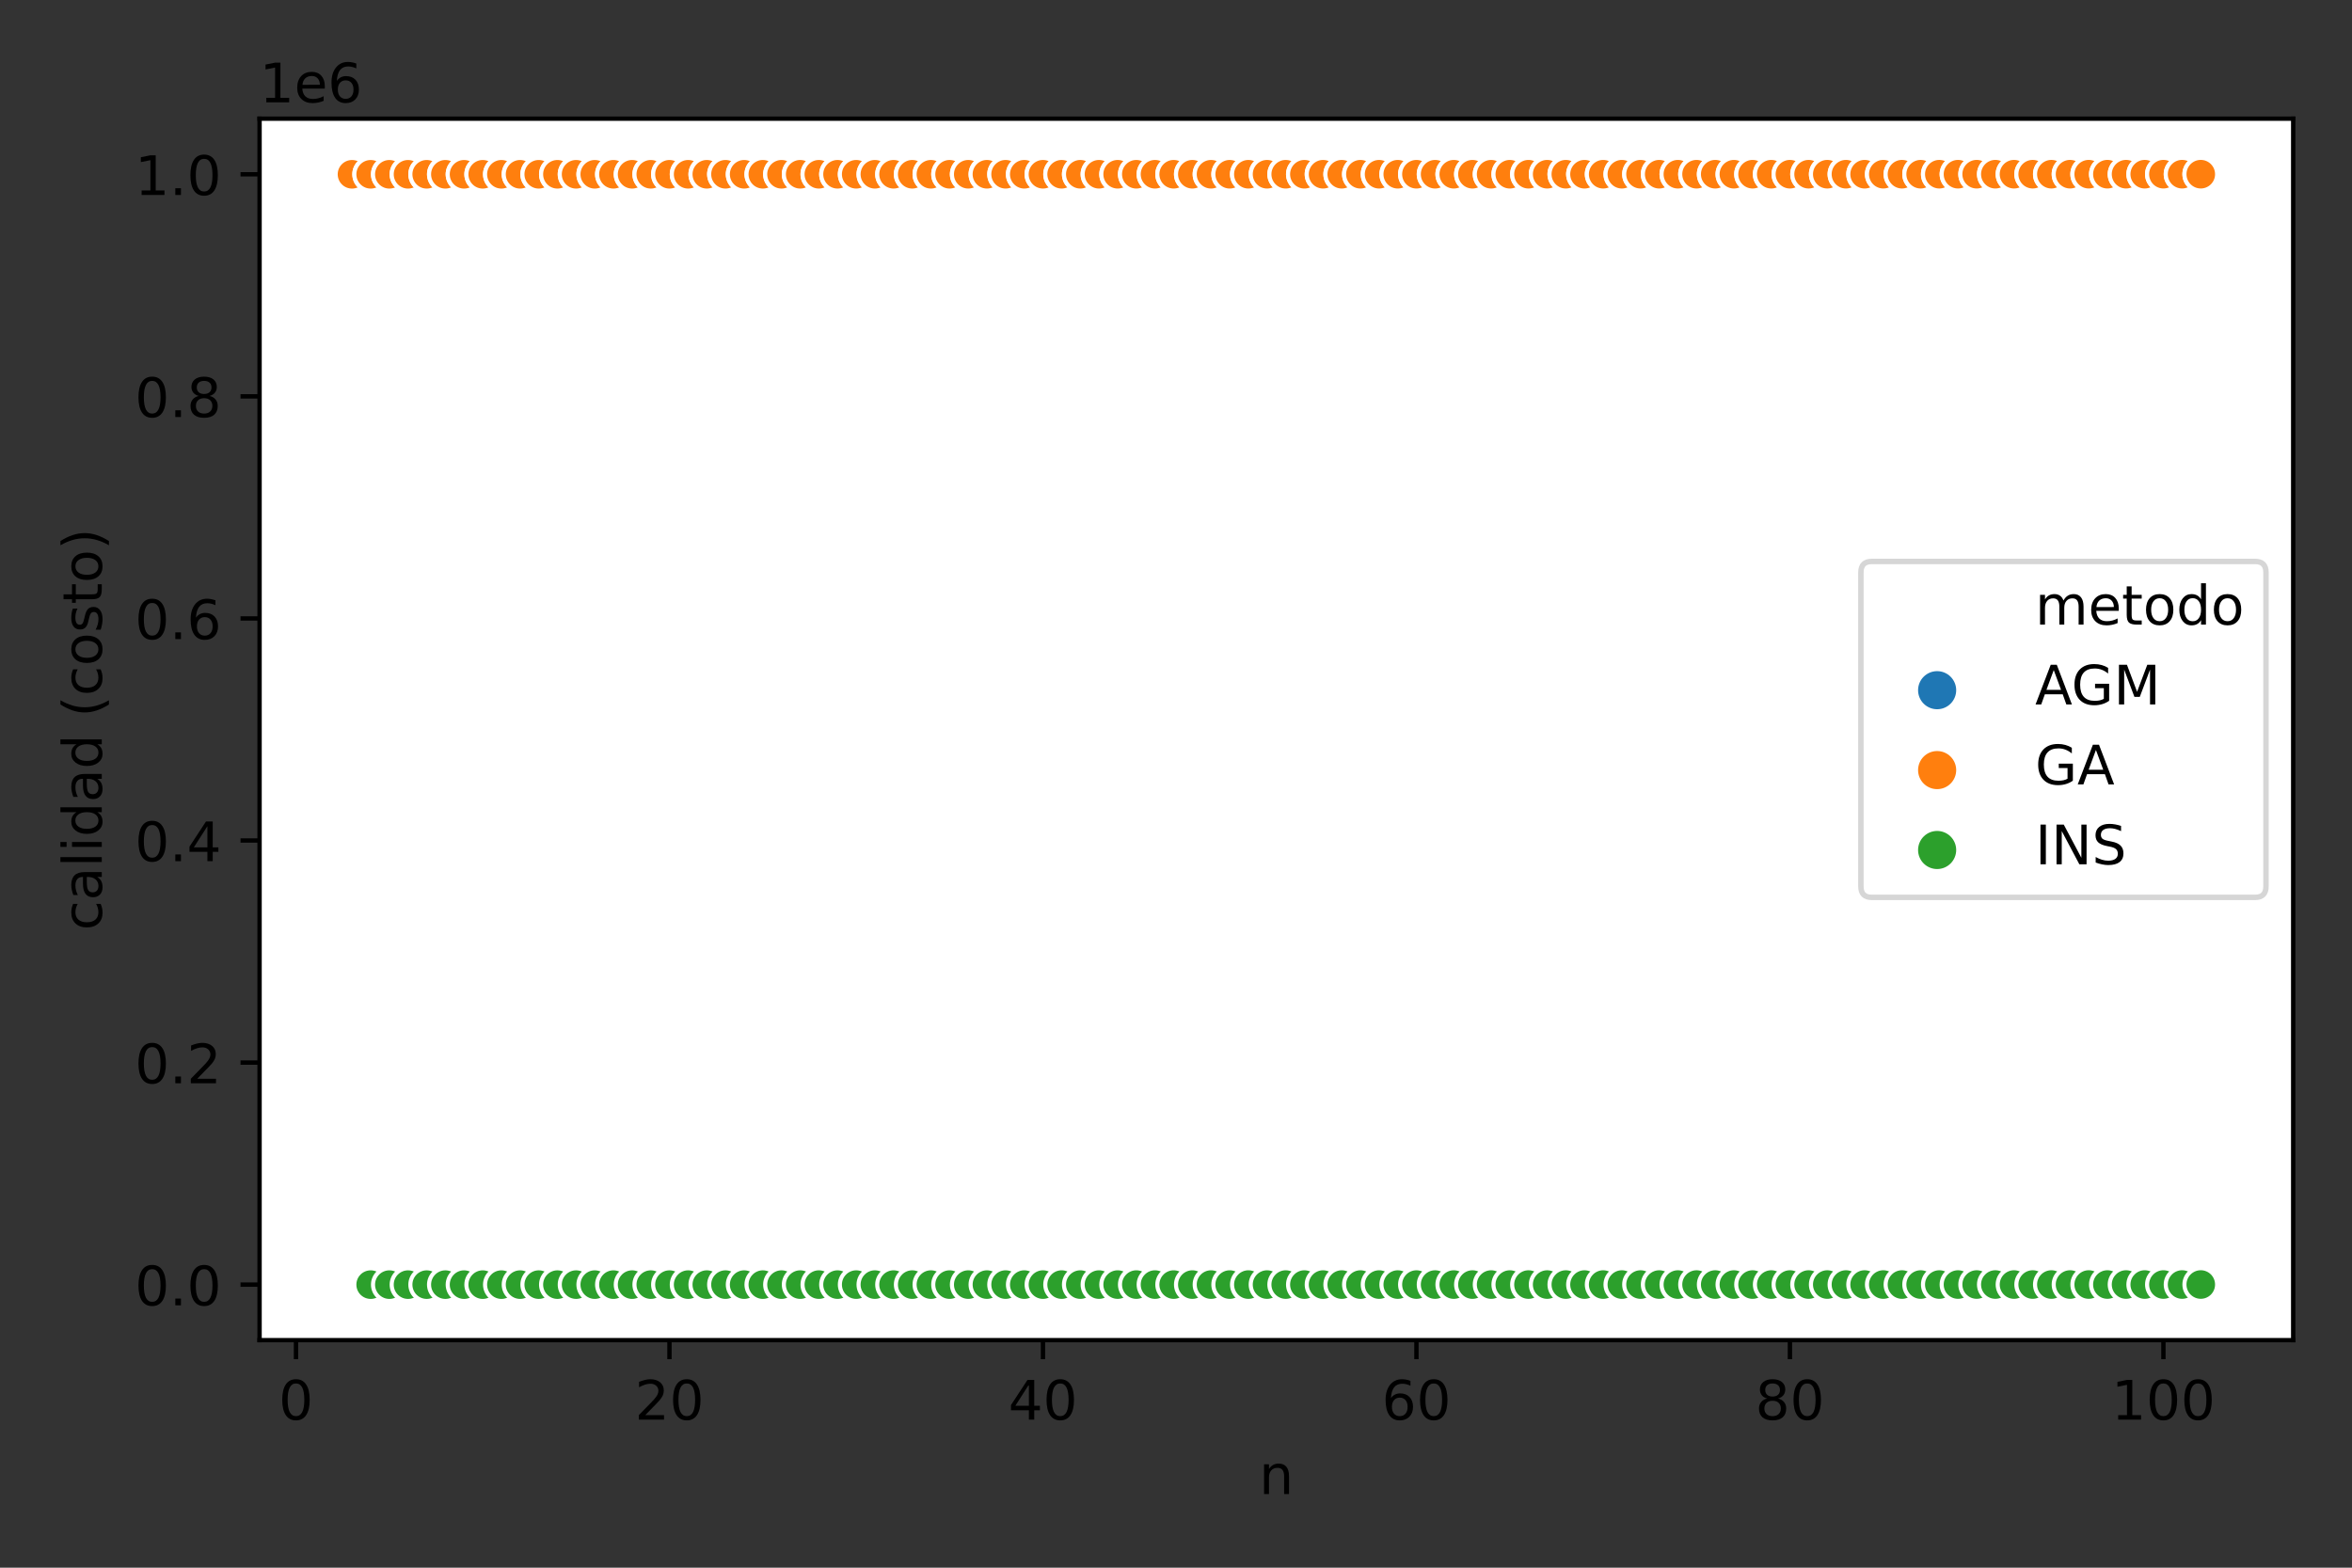 <?xml version="1.0" encoding="utf-8" standalone="no"?>
<!DOCTYPE svg PUBLIC "-//W3C//DTD SVG 1.1//EN"
  "http://www.w3.org/Graphics/SVG/1.1/DTD/svg11.dtd">
<!-- Created with matplotlib (https://matplotlib.org/) -->
<svg height="288pt" version="1.1" viewBox="0 0 432 288" width="432pt" xmlns="http://www.w3.org/2000/svg" xmlns:xlink="http://www.w3.org/1999/xlink">
 <rect x="0" y="0" width="432" height="288" fill="#333333" stroke="none"/>
 <defs>
  <style type="text/css">*{stroke-linecap:butt;stroke-linejoin:round;}</style>
 </defs>
 <g id="figure_1">
  <g id="patch_1">
   <path d="M 0 288 
L 432 288 
L 432 0 
L 0 0 
z
" style="fill:none;"/>
  </g>
  <g id="axes_1">
   <g id="patch_2">
    <path d="M 47.675 246.2 
L 421.2 246.2 
L 421.2 21.8 
L 47.675 21.8 
z
" style="fill:#ffffff;"/>
   </g>
   <g id="PathCollection_1">
    <defs>
     <path d="M 0 3 
C 0.796 3 1.559 2.684 2.121 2.121 
C 2.684 1.559 3 0.796 3 -0 
C 3 -0.796 2.684 -1.559 2.121 -2.121 
C 1.559 -2.684 0.796 -3 0 -3 
C -0.796 -3 -1.559 -2.684 -2.121 -2.121 
C -2.684 -1.559 -3 -0.796 -3 0 
C -3 0.796 -2.684 1.559 -2.121 2.121 
C -1.559 2.684 -0.796 3 0 3 
z
" id="C0_0_75e5d4648a"/>
    </defs>
    <g clip-path="url(#pcd0471438e)">
     <use style="fill:#2ca02c;stroke:#ffffff;stroke-width:0.75;" x="64.653" xlink:href="#C0_0_75e5d4648a" y="32.02"/>
    </g>
    <g clip-path="url(#pcd0471438e)">
     <use style="fill:#1f77b4;stroke:#ffffff;stroke-width:0.75;" x="64.653" xlink:href="#C0_0_75e5d4648a" y="32.02"/>
    </g>
    <g clip-path="url(#pcd0471438e)">
     <use style="fill:#ff7f0e;stroke:#ffffff;stroke-width:0.75;" x="64.653" xlink:href="#C0_0_75e5d4648a" y="32.02"/>
    </g>
    <g clip-path="url(#pcd0471438e)">
     <use style="fill:#2ca02c;stroke:#ffffff;stroke-width:0.75;" x="68.083" xlink:href="#C0_0_75e5d4648a" y="236"/>
    </g>
    <g clip-path="url(#pcd0471438e)">
     <use style="fill:#1f77b4;stroke:#ffffff;stroke-width:0.75;" x="68.083" xlink:href="#C0_0_75e5d4648a" y="32.02"/>
    </g>
    <g clip-path="url(#pcd0471438e)">
     <use style="fill:#ff7f0e;stroke:#ffffff;stroke-width:0.75;" x="68.083" xlink:href="#C0_0_75e5d4648a" y="32.02"/>
    </g>
    <g clip-path="url(#pcd0471438e)">
     <use style="fill:#2ca02c;stroke:#ffffff;stroke-width:0.75;" x="71.513" xlink:href="#C0_0_75e5d4648a" y="236"/>
    </g>
    <g clip-path="url(#pcd0471438e)">
     <use style="fill:#1f77b4;stroke:#ffffff;stroke-width:0.75;" x="71.513" xlink:href="#C0_0_75e5d4648a" y="32.02"/>
    </g>
    <g clip-path="url(#pcd0471438e)">
     <use style="fill:#ff7f0e;stroke:#ffffff;stroke-width:0.75;" x="71.513" xlink:href="#C0_0_75e5d4648a" y="32.02"/>
    </g>
    <g clip-path="url(#pcd0471438e)">
     <use style="fill:#2ca02c;stroke:#ffffff;stroke-width:0.75;" x="74.943" xlink:href="#C0_0_75e5d4648a" y="236"/>
    </g>
    <g clip-path="url(#pcd0471438e)">
     <use style="fill:#1f77b4;stroke:#ffffff;stroke-width:0.75;" x="74.943" xlink:href="#C0_0_75e5d4648a" y="32.02"/>
    </g>
    <g clip-path="url(#pcd0471438e)">
     <use style="fill:#ff7f0e;stroke:#ffffff;stroke-width:0.75;" x="74.943" xlink:href="#C0_0_75e5d4648a" y="32.02"/>
    </g>
    <g clip-path="url(#pcd0471438e)">
     <use style="fill:#2ca02c;stroke:#ffffff;stroke-width:0.75;" x="78.373" xlink:href="#C0_0_75e5d4648a" y="235.999"/>
    </g>
    <g clip-path="url(#pcd0471438e)">
     <use style="fill:#1f77b4;stroke:#ffffff;stroke-width:0.75;" x="78.373" xlink:href="#C0_0_75e5d4648a" y="32.019"/>
    </g>
    <g clip-path="url(#pcd0471438e)">
     <use style="fill:#ff7f0e;stroke:#ffffff;stroke-width:0.75;" x="78.373" xlink:href="#C0_0_75e5d4648a" y="32.019"/>
    </g>
    <g clip-path="url(#pcd0471438e)">
     <use style="fill:#2ca02c;stroke:#ffffff;stroke-width:0.75;" x="81.803" xlink:href="#C0_0_75e5d4648a" y="235.999"/>
    </g>
    <g clip-path="url(#pcd0471438e)">
     <use style="fill:#1f77b4;stroke:#ffffff;stroke-width:0.75;" x="81.803" xlink:href="#C0_0_75e5d4648a" y="32.019"/>
    </g>
    <g clip-path="url(#pcd0471438e)">
     <use style="fill:#ff7f0e;stroke:#ffffff;stroke-width:0.75;" x="81.803" xlink:href="#C0_0_75e5d4648a" y="32.019"/>
    </g>
    <g clip-path="url(#pcd0471438e)">
     <use style="fill:#2ca02c;stroke:#ffffff;stroke-width:0.75;" x="85.233" xlink:href="#C0_0_75e5d4648a" y="235.999"/>
    </g>
    <g clip-path="url(#pcd0471438e)">
     <use style="fill:#1f77b4;stroke:#ffffff;stroke-width:0.75;" x="85.233" xlink:href="#C0_0_75e5d4648a" y="32.019"/>
    </g>
    <g clip-path="url(#pcd0471438e)">
     <use style="fill:#ff7f0e;stroke:#ffffff;stroke-width:0.75;" x="85.233" xlink:href="#C0_0_75e5d4648a" y="32.019"/>
    </g>
    <g clip-path="url(#pcd0471438e)">
     <use style="fill:#2ca02c;stroke:#ffffff;stroke-width:0.75;" x="88.663" xlink:href="#C0_0_75e5d4648a" y="235.999"/>
    </g>
    <g clip-path="url(#pcd0471438e)">
     <use style="fill:#1f77b4;stroke:#ffffff;stroke-width:0.75;" x="88.663" xlink:href="#C0_0_75e5d4648a" y="32.019"/>
    </g>
    <g clip-path="url(#pcd0471438e)">
     <use style="fill:#ff7f0e;stroke:#ffffff;stroke-width:0.75;" x="88.663" xlink:href="#C0_0_75e5d4648a" y="32.019"/>
    </g>
    <g clip-path="url(#pcd0471438e)">
     <use style="fill:#2ca02c;stroke:#ffffff;stroke-width:0.75;" x="92.093" xlink:href="#C0_0_75e5d4648a" y="235.999"/>
    </g>
    <g clip-path="url(#pcd0471438e)">
     <use style="fill:#1f77b4;stroke:#ffffff;stroke-width:0.75;" x="92.093" xlink:href="#C0_0_75e5d4648a" y="32.019"/>
    </g>
    <g clip-path="url(#pcd0471438e)">
     <use style="fill:#ff7f0e;stroke:#ffffff;stroke-width:0.75;" x="92.093" xlink:href="#C0_0_75e5d4648a" y="32.019"/>
    </g>
    <g clip-path="url(#pcd0471438e)">
     <use style="fill:#2ca02c;stroke:#ffffff;stroke-width:0.75;" x="95.523" xlink:href="#C0_0_75e5d4648a" y="235.998"/>
    </g>
    <g clip-path="url(#pcd0471438e)">
     <use style="fill:#1f77b4;stroke:#ffffff;stroke-width:0.75;" x="95.523" xlink:href="#C0_0_75e5d4648a" y="32.018"/>
    </g>
    <g clip-path="url(#pcd0471438e)">
     <use style="fill:#ff7f0e;stroke:#ffffff;stroke-width:0.75;" x="95.523" xlink:href="#C0_0_75e5d4648a" y="32.018"/>
    </g>
    <g clip-path="url(#pcd0471438e)">
     <use style="fill:#2ca02c;stroke:#ffffff;stroke-width:0.75;" x="98.953" xlink:href="#C0_0_75e5d4648a" y="235.998"/>
    </g>
    <g clip-path="url(#pcd0471438e)">
     <use style="fill:#1f77b4;stroke:#ffffff;stroke-width:0.75;" x="98.953" xlink:href="#C0_0_75e5d4648a" y="32.018"/>
    </g>
    <g clip-path="url(#pcd0471438e)">
     <use style="fill:#ff7f0e;stroke:#ffffff;stroke-width:0.75;" x="98.953" xlink:href="#C0_0_75e5d4648a" y="32.018"/>
    </g>
    <g clip-path="url(#pcd0471438e)">
     <use style="fill:#2ca02c;stroke:#ffffff;stroke-width:0.75;" x="102.383" xlink:href="#C0_0_75e5d4648a" y="235.998"/>
    </g>
    <g clip-path="url(#pcd0471438e)">
     <use style="fill:#1f77b4;stroke:#ffffff;stroke-width:0.75;" x="102.383" xlink:href="#C0_0_75e5d4648a" y="32.018"/>
    </g>
    <g clip-path="url(#pcd0471438e)">
     <use style="fill:#ff7f0e;stroke:#ffffff;stroke-width:0.75;" x="102.383" xlink:href="#C0_0_75e5d4648a" y="32.018"/>
    </g>
    <g clip-path="url(#pcd0471438e)">
     <use style="fill:#2ca02c;stroke:#ffffff;stroke-width:0.75;" x="105.813" xlink:href="#C0_0_75e5d4648a" y="235.998"/>
    </g>
    <g clip-path="url(#pcd0471438e)">
     <use style="fill:#1f77b4;stroke:#ffffff;stroke-width:0.75;" x="105.813" xlink:href="#C0_0_75e5d4648a" y="32.018"/>
    </g>
    <g clip-path="url(#pcd0471438e)">
     <use style="fill:#ff7f0e;stroke:#ffffff;stroke-width:0.75;" x="105.813" xlink:href="#C0_0_75e5d4648a" y="32.018"/>
    </g>
    <g clip-path="url(#pcd0471438e)">
     <use style="fill:#2ca02c;stroke:#ffffff;stroke-width:0.75;" x="109.243" xlink:href="#C0_0_75e5d4648a" y="235.998"/>
    </g>
    <g clip-path="url(#pcd0471438e)">
     <use style="fill:#1f77b4;stroke:#ffffff;stroke-width:0.75;" x="109.243" xlink:href="#C0_0_75e5d4648a" y="32.018"/>
    </g>
    <g clip-path="url(#pcd0471438e)">
     <use style="fill:#ff7f0e;stroke:#ffffff;stroke-width:0.75;" x="109.243" xlink:href="#C0_0_75e5d4648a" y="32.018"/>
    </g>
    <g clip-path="url(#pcd0471438e)">
     <use style="fill:#2ca02c;stroke:#ffffff;stroke-width:0.75;" x="112.673" xlink:href="#C0_0_75e5d4648a" y="235.997"/>
    </g>
    <g clip-path="url(#pcd0471438e)">
     <use style="fill:#1f77b4;stroke:#ffffff;stroke-width:0.75;" x="112.673" xlink:href="#C0_0_75e5d4648a" y="32.017"/>
    </g>
    <g clip-path="url(#pcd0471438e)">
     <use style="fill:#ff7f0e;stroke:#ffffff;stroke-width:0.75;" x="112.673" xlink:href="#C0_0_75e5d4648a" y="32.017"/>
    </g>
    <g clip-path="url(#pcd0471438e)">
     <use style="fill:#2ca02c;stroke:#ffffff;stroke-width:0.75;" x="116.103" xlink:href="#C0_0_75e5d4648a" y="235.997"/>
    </g>
    <g clip-path="url(#pcd0471438e)">
     <use style="fill:#1f77b4;stroke:#ffffff;stroke-width:0.75;" x="116.103" xlink:href="#C0_0_75e5d4648a" y="32.017"/>
    </g>
    <g clip-path="url(#pcd0471438e)">
     <use style="fill:#ff7f0e;stroke:#ffffff;stroke-width:0.75;" x="116.103" xlink:href="#C0_0_75e5d4648a" y="32.017"/>
    </g>
    <g clip-path="url(#pcd0471438e)">
     <use style="fill:#2ca02c;stroke:#ffffff;stroke-width:0.75;" x="119.533" xlink:href="#C0_0_75e5d4648a" y="235.997"/>
    </g>
    <g clip-path="url(#pcd0471438e)">
     <use style="fill:#1f77b4;stroke:#ffffff;stroke-width:0.75;" x="119.533" xlink:href="#C0_0_75e5d4648a" y="32.017"/>
    </g>
    <g clip-path="url(#pcd0471438e)">
     <use style="fill:#ff7f0e;stroke:#ffffff;stroke-width:0.75;" x="119.533" xlink:href="#C0_0_75e5d4648a" y="32.017"/>
    </g>
    <g clip-path="url(#pcd0471438e)">
     <use style="fill:#2ca02c;stroke:#ffffff;stroke-width:0.75;" x="122.963" xlink:href="#C0_0_75e5d4648a" y="235.997"/>
    </g>
    <g clip-path="url(#pcd0471438e)">
     <use style="fill:#1f77b4;stroke:#ffffff;stroke-width:0.75;" x="122.963" xlink:href="#C0_0_75e5d4648a" y="32.017"/>
    </g>
    <g clip-path="url(#pcd0471438e)">
     <use style="fill:#ff7f0e;stroke:#ffffff;stroke-width:0.75;" x="122.963" xlink:href="#C0_0_75e5d4648a" y="32.017"/>
    </g>
    <g clip-path="url(#pcd0471438e)">
     <use style="fill:#2ca02c;stroke:#ffffff;stroke-width:0.75;" x="126.393" xlink:href="#C0_0_75e5d4648a" y="235.997"/>
    </g>
    <g clip-path="url(#pcd0471438e)">
     <use style="fill:#1f77b4;stroke:#ffffff;stroke-width:0.75;" x="126.393" xlink:href="#C0_0_75e5d4648a" y="32.017"/>
    </g>
    <g clip-path="url(#pcd0471438e)">
     <use style="fill:#ff7f0e;stroke:#ffffff;stroke-width:0.75;" x="126.393" xlink:href="#C0_0_75e5d4648a" y="32.017"/>
    </g>
    <g clip-path="url(#pcd0471438e)">
     <use style="fill:#2ca02c;stroke:#ffffff;stroke-width:0.75;" x="129.823" xlink:href="#C0_0_75e5d4648a" y="235.996"/>
    </g>
    <g clip-path="url(#pcd0471438e)">
     <use style="fill:#1f77b4;stroke:#ffffff;stroke-width:0.75;" x="129.823" xlink:href="#C0_0_75e5d4648a" y="32.016"/>
    </g>
    <g clip-path="url(#pcd0471438e)">
     <use style="fill:#ff7f0e;stroke:#ffffff;stroke-width:0.75;" x="129.823" xlink:href="#C0_0_75e5d4648a" y="32.016"/>
    </g>
    <g clip-path="url(#pcd0471438e)">
     <use style="fill:#2ca02c;stroke:#ffffff;stroke-width:0.75;" x="133.253" xlink:href="#C0_0_75e5d4648a" y="235.996"/>
    </g>
    <g clip-path="url(#pcd0471438e)">
     <use style="fill:#1f77b4;stroke:#ffffff;stroke-width:0.75;" x="133.253" xlink:href="#C0_0_75e5d4648a" y="32.016"/>
    </g>
    <g clip-path="url(#pcd0471438e)">
     <use style="fill:#ff7f0e;stroke:#ffffff;stroke-width:0.75;" x="133.253" xlink:href="#C0_0_75e5d4648a" y="32.016"/>
    </g>
    <g clip-path="url(#pcd0471438e)">
     <use style="fill:#2ca02c;stroke:#ffffff;stroke-width:0.75;" x="136.683" xlink:href="#C0_0_75e5d4648a" y="235.996"/>
    </g>
    <g clip-path="url(#pcd0471438e)">
     <use style="fill:#1f77b4;stroke:#ffffff;stroke-width:0.75;" x="136.683" xlink:href="#C0_0_75e5d4648a" y="32.016"/>
    </g>
    <g clip-path="url(#pcd0471438e)">
     <use style="fill:#ff7f0e;stroke:#ffffff;stroke-width:0.75;" x="136.683" xlink:href="#C0_0_75e5d4648a" y="32.016"/>
    </g>
    <g clip-path="url(#pcd0471438e)">
     <use style="fill:#2ca02c;stroke:#ffffff;stroke-width:0.75;" x="140.113" xlink:href="#C0_0_75e5d4648a" y="235.996"/>
    </g>
    <g clip-path="url(#pcd0471438e)">
     <use style="fill:#1f77b4;stroke:#ffffff;stroke-width:0.75;" x="140.113" xlink:href="#C0_0_75e5d4648a" y="32.016"/>
    </g>
    <g clip-path="url(#pcd0471438e)">
     <use style="fill:#ff7f0e;stroke:#ffffff;stroke-width:0.75;" x="140.113" xlink:href="#C0_0_75e5d4648a" y="32.016"/>
    </g>
    <g clip-path="url(#pcd0471438e)">
     <use style="fill:#2ca02c;stroke:#ffffff;stroke-width:0.75;" x="143.543" xlink:href="#C0_0_75e5d4648a" y="235.996"/>
    </g>
    <g clip-path="url(#pcd0471438e)">
     <use style="fill:#1f77b4;stroke:#ffffff;stroke-width:0.75;" x="143.543" xlink:href="#C0_0_75e5d4648a" y="32.016"/>
    </g>
    <g clip-path="url(#pcd0471438e)">
     <use style="fill:#ff7f0e;stroke:#ffffff;stroke-width:0.75;" x="143.543" xlink:href="#C0_0_75e5d4648a" y="32.016"/>
    </g>
    <g clip-path="url(#pcd0471438e)">
     <use style="fill:#2ca02c;stroke:#ffffff;stroke-width:0.75;" x="146.973" xlink:href="#C0_0_75e5d4648a" y="235.995"/>
    </g>
    <g clip-path="url(#pcd0471438e)">
     <use style="fill:#1f77b4;stroke:#ffffff;stroke-width:0.75;" x="146.973" xlink:href="#C0_0_75e5d4648a" y="32.015"/>
    </g>
    <g clip-path="url(#pcd0471438e)">
     <use style="fill:#ff7f0e;stroke:#ffffff;stroke-width:0.75;" x="146.973" xlink:href="#C0_0_75e5d4648a" y="32.015"/>
    </g>
    <g clip-path="url(#pcd0471438e)">
     <use style="fill:#2ca02c;stroke:#ffffff;stroke-width:0.75;" x="150.403" xlink:href="#C0_0_75e5d4648a" y="235.995"/>
    </g>
    <g clip-path="url(#pcd0471438e)">
     <use style="fill:#1f77b4;stroke:#ffffff;stroke-width:0.75;" x="150.403" xlink:href="#C0_0_75e5d4648a" y="32.015"/>
    </g>
    <g clip-path="url(#pcd0471438e)">
     <use style="fill:#ff7f0e;stroke:#ffffff;stroke-width:0.75;" x="150.403" xlink:href="#C0_0_75e5d4648a" y="32.015"/>
    </g>
    <g clip-path="url(#pcd0471438e)">
     <use style="fill:#2ca02c;stroke:#ffffff;stroke-width:0.75;" x="153.833" xlink:href="#C0_0_75e5d4648a" y="235.995"/>
    </g>
    <g clip-path="url(#pcd0471438e)">
     <use style="fill:#1f77b4;stroke:#ffffff;stroke-width:0.75;" x="153.833" xlink:href="#C0_0_75e5d4648a" y="32.015"/>
    </g>
    <g clip-path="url(#pcd0471438e)">
     <use style="fill:#ff7f0e;stroke:#ffffff;stroke-width:0.75;" x="153.833" xlink:href="#C0_0_75e5d4648a" y="32.015"/>
    </g>
    <g clip-path="url(#pcd0471438e)">
     <use style="fill:#2ca02c;stroke:#ffffff;stroke-width:0.75;" x="157.263" xlink:href="#C0_0_75e5d4648a" y="235.995"/>
    </g>
    <g clip-path="url(#pcd0471438e)">
     <use style="fill:#1f77b4;stroke:#ffffff;stroke-width:0.75;" x="157.263" xlink:href="#C0_0_75e5d4648a" y="32.015"/>
    </g>
    <g clip-path="url(#pcd0471438e)">
     <use style="fill:#ff7f0e;stroke:#ffffff;stroke-width:0.75;" x="157.263" xlink:href="#C0_0_75e5d4648a" y="32.015"/>
    </g>
    <g clip-path="url(#pcd0471438e)">
     <use style="fill:#2ca02c;stroke:#ffffff;stroke-width:0.75;" x="160.693" xlink:href="#C0_0_75e5d4648a" y="235.994"/>
    </g>
    <g clip-path="url(#pcd0471438e)">
     <use style="fill:#1f77b4;stroke:#ffffff;stroke-width:0.75;" x="160.693" xlink:href="#C0_0_75e5d4648a" y="32.014"/>
    </g>
    <g clip-path="url(#pcd0471438e)">
     <use style="fill:#ff7f0e;stroke:#ffffff;stroke-width:0.75;" x="160.693" xlink:href="#C0_0_75e5d4648a" y="32.014"/>
    </g>
    <g clip-path="url(#pcd0471438e)">
     <use style="fill:#2ca02c;stroke:#ffffff;stroke-width:0.75;" x="164.123" xlink:href="#C0_0_75e5d4648a" y="235.994"/>
    </g>
    <g clip-path="url(#pcd0471438e)">
     <use style="fill:#1f77b4;stroke:#ffffff;stroke-width:0.75;" x="164.123" xlink:href="#C0_0_75e5d4648a" y="32.014"/>
    </g>
    <g clip-path="url(#pcd0471438e)">
     <use style="fill:#ff7f0e;stroke:#ffffff;stroke-width:0.75;" x="164.123" xlink:href="#C0_0_75e5d4648a" y="32.014"/>
    </g>
    <g clip-path="url(#pcd0471438e)">
     <use style="fill:#2ca02c;stroke:#ffffff;stroke-width:0.75;" x="167.553" xlink:href="#C0_0_75e5d4648a" y="235.994"/>
    </g>
    <g clip-path="url(#pcd0471438e)">
     <use style="fill:#1f77b4;stroke:#ffffff;stroke-width:0.75;" x="167.553" xlink:href="#C0_0_75e5d4648a" y="32.014"/>
    </g>
    <g clip-path="url(#pcd0471438e)">
     <use style="fill:#ff7f0e;stroke:#ffffff;stroke-width:0.75;" x="167.553" xlink:href="#C0_0_75e5d4648a" y="32.014"/>
    </g>
    <g clip-path="url(#pcd0471438e)">
     <use style="fill:#2ca02c;stroke:#ffffff;stroke-width:0.75;" x="170.983" xlink:href="#C0_0_75e5d4648a" y="235.994"/>
    </g>
    <g clip-path="url(#pcd0471438e)">
     <use style="fill:#1f77b4;stroke:#ffffff;stroke-width:0.75;" x="170.983" xlink:href="#C0_0_75e5d4648a" y="32.014"/>
    </g>
    <g clip-path="url(#pcd0471438e)">
     <use style="fill:#ff7f0e;stroke:#ffffff;stroke-width:0.75;" x="170.983" xlink:href="#C0_0_75e5d4648a" y="32.014"/>
    </g>
    <g clip-path="url(#pcd0471438e)">
     <use style="fill:#2ca02c;stroke:#ffffff;stroke-width:0.75;" x="174.413" xlink:href="#C0_0_75e5d4648a" y="235.994"/>
    </g>
    <g clip-path="url(#pcd0471438e)">
     <use style="fill:#1f77b4;stroke:#ffffff;stroke-width:0.75;" x="174.413" xlink:href="#C0_0_75e5d4648a" y="32.014"/>
    </g>
    <g clip-path="url(#pcd0471438e)">
     <use style="fill:#ff7f0e;stroke:#ffffff;stroke-width:0.75;" x="174.413" xlink:href="#C0_0_75e5d4648a" y="32.014"/>
    </g>
    <g clip-path="url(#pcd0471438e)">
     <use style="fill:#2ca02c;stroke:#ffffff;stroke-width:0.75;" x="177.843" xlink:href="#C0_0_75e5d4648a" y="235.993"/>
    </g>
    <g clip-path="url(#pcd0471438e)">
     <use style="fill:#1f77b4;stroke:#ffffff;stroke-width:0.75;" x="177.843" xlink:href="#C0_0_75e5d4648a" y="32.013"/>
    </g>
    <g clip-path="url(#pcd0471438e)">
     <use style="fill:#ff7f0e;stroke:#ffffff;stroke-width:0.75;" x="177.843" xlink:href="#C0_0_75e5d4648a" y="32.013"/>
    </g>
    <g clip-path="url(#pcd0471438e)">
     <use style="fill:#2ca02c;stroke:#ffffff;stroke-width:0.75;" x="181.273" xlink:href="#C0_0_75e5d4648a" y="235.993"/>
    </g>
    <g clip-path="url(#pcd0471438e)">
     <use style="fill:#1f77b4;stroke:#ffffff;stroke-width:0.75;" x="181.273" xlink:href="#C0_0_75e5d4648a" y="32.013"/>
    </g>
    <g clip-path="url(#pcd0471438e)">
     <use style="fill:#ff7f0e;stroke:#ffffff;stroke-width:0.75;" x="181.273" xlink:href="#C0_0_75e5d4648a" y="32.013"/>
    </g>
    <g clip-path="url(#pcd0471438e)">
     <use style="fill:#2ca02c;stroke:#ffffff;stroke-width:0.75;" x="184.703" xlink:href="#C0_0_75e5d4648a" y="235.993"/>
    </g>
    <g clip-path="url(#pcd0471438e)">
     <use style="fill:#1f77b4;stroke:#ffffff;stroke-width:0.75;" x="184.703" xlink:href="#C0_0_75e5d4648a" y="32.013"/>
    </g>
    <g clip-path="url(#pcd0471438e)">
     <use style="fill:#ff7f0e;stroke:#ffffff;stroke-width:0.75;" x="184.703" xlink:href="#C0_0_75e5d4648a" y="32.013"/>
    </g>
    <g clip-path="url(#pcd0471438e)">
     <use style="fill:#2ca02c;stroke:#ffffff;stroke-width:0.75;" x="188.133" xlink:href="#C0_0_75e5d4648a" y="235.993"/>
    </g>
    <g clip-path="url(#pcd0471438e)">
     <use style="fill:#1f77b4;stroke:#ffffff;stroke-width:0.75;" x="188.133" xlink:href="#C0_0_75e5d4648a" y="32.013"/>
    </g>
    <g clip-path="url(#pcd0471438e)">
     <use style="fill:#ff7f0e;stroke:#ffffff;stroke-width:0.75;" x="188.133" xlink:href="#C0_0_75e5d4648a" y="32.013"/>
    </g>
    <g clip-path="url(#pcd0471438e)">
     <use style="fill:#2ca02c;stroke:#ffffff;stroke-width:0.75;" x="191.563" xlink:href="#C0_0_75e5d4648a" y="235.993"/>
    </g>
    <g clip-path="url(#pcd0471438e)">
     <use style="fill:#1f77b4;stroke:#ffffff;stroke-width:0.75;" x="191.563" xlink:href="#C0_0_75e5d4648a" y="32.013"/>
    </g>
    <g clip-path="url(#pcd0471438e)">
     <use style="fill:#ff7f0e;stroke:#ffffff;stroke-width:0.75;" x="191.563" xlink:href="#C0_0_75e5d4648a" y="32.013"/>
    </g>
    <g clip-path="url(#pcd0471438e)">
     <use style="fill:#2ca02c;stroke:#ffffff;stroke-width:0.75;" x="194.993" xlink:href="#C0_0_75e5d4648a" y="235.992"/>
    </g>
    <g clip-path="url(#pcd0471438e)">
     <use style="fill:#1f77b4;stroke:#ffffff;stroke-width:0.75;" x="194.993" xlink:href="#C0_0_75e5d4648a" y="32.012"/>
    </g>
    <g clip-path="url(#pcd0471438e)">
     <use style="fill:#ff7f0e;stroke:#ffffff;stroke-width:0.75;" x="194.993" xlink:href="#C0_0_75e5d4648a" y="32.012"/>
    </g>
    <g clip-path="url(#pcd0471438e)">
     <use style="fill:#2ca02c;stroke:#ffffff;stroke-width:0.75;" x="198.423" xlink:href="#C0_0_75e5d4648a" y="235.992"/>
    </g>
    <g clip-path="url(#pcd0471438e)">
     <use style="fill:#1f77b4;stroke:#ffffff;stroke-width:0.75;" x="198.423" xlink:href="#C0_0_75e5d4648a" y="32.012"/>
    </g>
    <g clip-path="url(#pcd0471438e)">
     <use style="fill:#ff7f0e;stroke:#ffffff;stroke-width:0.75;" x="198.423" xlink:href="#C0_0_75e5d4648a" y="32.012"/>
    </g>
    <g clip-path="url(#pcd0471438e)">
     <use style="fill:#2ca02c;stroke:#ffffff;stroke-width:0.75;" x="201.853" xlink:href="#C0_0_75e5d4648a" y="235.992"/>
    </g>
    <g clip-path="url(#pcd0471438e)">
     <use style="fill:#1f77b4;stroke:#ffffff;stroke-width:0.75;" x="201.853" xlink:href="#C0_0_75e5d4648a" y="32.012"/>
    </g>
    <g clip-path="url(#pcd0471438e)">
     <use style="fill:#ff7f0e;stroke:#ffffff;stroke-width:0.75;" x="201.853" xlink:href="#C0_0_75e5d4648a" y="32.012"/>
    </g>
    <g clip-path="url(#pcd0471438e)">
     <use style="fill:#2ca02c;stroke:#ffffff;stroke-width:0.75;" x="205.283" xlink:href="#C0_0_75e5d4648a" y="235.992"/>
    </g>
    <g clip-path="url(#pcd0471438e)">
     <use style="fill:#1f77b4;stroke:#ffffff;stroke-width:0.75;" x="205.283" xlink:href="#C0_0_75e5d4648a" y="32.012"/>
    </g>
    <g clip-path="url(#pcd0471438e)">
     <use style="fill:#ff7f0e;stroke:#ffffff;stroke-width:0.75;" x="205.283" xlink:href="#C0_0_75e5d4648a" y="32.012"/>
    </g>
    <g clip-path="url(#pcd0471438e)">
     <use style="fill:#2ca02c;stroke:#ffffff;stroke-width:0.75;" x="208.713" xlink:href="#C0_0_75e5d4648a" y="235.992"/>
    </g>
    <g clip-path="url(#pcd0471438e)">
     <use style="fill:#1f77b4;stroke:#ffffff;stroke-width:0.75;" x="208.713" xlink:href="#C0_0_75e5d4648a" y="32.012"/>
    </g>
    <g clip-path="url(#pcd0471438e)">
     <use style="fill:#ff7f0e;stroke:#ffffff;stroke-width:0.75;" x="208.713" xlink:href="#C0_0_75e5d4648a" y="32.012"/>
    </g>
    <g clip-path="url(#pcd0471438e)">
     <use style="fill:#2ca02c;stroke:#ffffff;stroke-width:0.75;" x="212.143" xlink:href="#C0_0_75e5d4648a" y="235.991"/>
    </g>
    <g clip-path="url(#pcd0471438e)">
     <use style="fill:#1f77b4;stroke:#ffffff;stroke-width:0.75;" x="212.143" xlink:href="#C0_0_75e5d4648a" y="32.011"/>
    </g>
    <g clip-path="url(#pcd0471438e)">
     <use style="fill:#ff7f0e;stroke:#ffffff;stroke-width:0.75;" x="212.143" xlink:href="#C0_0_75e5d4648a" y="32.011"/>
    </g>
    <g clip-path="url(#pcd0471438e)">
     <use style="fill:#2ca02c;stroke:#ffffff;stroke-width:0.75;" x="215.573" xlink:href="#C0_0_75e5d4648a" y="235.991"/>
    </g>
    <g clip-path="url(#pcd0471438e)">
     <use style="fill:#1f77b4;stroke:#ffffff;stroke-width:0.75;" x="215.573" xlink:href="#C0_0_75e5d4648a" y="32.011"/>
    </g>
    <g clip-path="url(#pcd0471438e)">
     <use style="fill:#ff7f0e;stroke:#ffffff;stroke-width:0.75;" x="215.573" xlink:href="#C0_0_75e5d4648a" y="32.011"/>
    </g>
    <g clip-path="url(#pcd0471438e)">
     <use style="fill:#2ca02c;stroke:#ffffff;stroke-width:0.75;" x="219.003" xlink:href="#C0_0_75e5d4648a" y="235.991"/>
    </g>
    <g clip-path="url(#pcd0471438e)">
     <use style="fill:#1f77b4;stroke:#ffffff;stroke-width:0.75;" x="219.003" xlink:href="#C0_0_75e5d4648a" y="32.011"/>
    </g>
    <g clip-path="url(#pcd0471438e)">
     <use style="fill:#ff7f0e;stroke:#ffffff;stroke-width:0.75;" x="219.003" xlink:href="#C0_0_75e5d4648a" y="32.011"/>
    </g>
    <g clip-path="url(#pcd0471438e)">
     <use style="fill:#2ca02c;stroke:#ffffff;stroke-width:0.75;" x="222.433" xlink:href="#C0_0_75e5d4648a" y="235.991"/>
    </g>
    <g clip-path="url(#pcd0471438e)">
     <use style="fill:#1f77b4;stroke:#ffffff;stroke-width:0.75;" x="222.433" xlink:href="#C0_0_75e5d4648a" y="32.011"/>
    </g>
    <g clip-path="url(#pcd0471438e)">
     <use style="fill:#ff7f0e;stroke:#ffffff;stroke-width:0.75;" x="222.433" xlink:href="#C0_0_75e5d4648a" y="32.011"/>
    </g>
    <g clip-path="url(#pcd0471438e)">
     <use style="fill:#2ca02c;stroke:#ffffff;stroke-width:0.75;" x="225.863" xlink:href="#C0_0_75e5d4648a" y="235.991"/>
    </g>
    <g clip-path="url(#pcd0471438e)">
     <use style="fill:#1f77b4;stroke:#ffffff;stroke-width:0.75;" x="225.863" xlink:href="#C0_0_75e5d4648a" y="32.011"/>
    </g>
    <g clip-path="url(#pcd0471438e)">
     <use style="fill:#ff7f0e;stroke:#ffffff;stroke-width:0.75;" x="225.863" xlink:href="#C0_0_75e5d4648a" y="32.011"/>
    </g>
    <g clip-path="url(#pcd0471438e)">
     <use style="fill:#2ca02c;stroke:#ffffff;stroke-width:0.75;" x="229.293" xlink:href="#C0_0_75e5d4648a" y="235.99"/>
    </g>
    <g clip-path="url(#pcd0471438e)">
     <use style="fill:#1f77b4;stroke:#ffffff;stroke-width:0.75;" x="229.293" xlink:href="#C0_0_75e5d4648a" y="32.01"/>
    </g>
    <g clip-path="url(#pcd0471438e)">
     <use style="fill:#ff7f0e;stroke:#ffffff;stroke-width:0.75;" x="229.293" xlink:href="#C0_0_75e5d4648a" y="32.01"/>
    </g>
    <g clip-path="url(#pcd0471438e)">
     <use style="fill:#2ca02c;stroke:#ffffff;stroke-width:0.75;" x="232.723" xlink:href="#C0_0_75e5d4648a" y="235.99"/>
    </g>
    <g clip-path="url(#pcd0471438e)">
     <use style="fill:#1f77b4;stroke:#ffffff;stroke-width:0.75;" x="232.723" xlink:href="#C0_0_75e5d4648a" y="32.01"/>
    </g>
    <g clip-path="url(#pcd0471438e)">
     <use style="fill:#ff7f0e;stroke:#ffffff;stroke-width:0.75;" x="232.723" xlink:href="#C0_0_75e5d4648a" y="32.01"/>
    </g>
    <g clip-path="url(#pcd0471438e)">
     <use style="fill:#2ca02c;stroke:#ffffff;stroke-width:0.75;" x="236.152" xlink:href="#C0_0_75e5d4648a" y="235.99"/>
    </g>
    <g clip-path="url(#pcd0471438e)">
     <use style="fill:#1f77b4;stroke:#ffffff;stroke-width:0.75;" x="236.152" xlink:href="#C0_0_75e5d4648a" y="32.01"/>
    </g>
    <g clip-path="url(#pcd0471438e)">
     <use style="fill:#ff7f0e;stroke:#ffffff;stroke-width:0.75;" x="236.152" xlink:href="#C0_0_75e5d4648a" y="32.01"/>
    </g>
    <g clip-path="url(#pcd0471438e)">
     <use style="fill:#2ca02c;stroke:#ffffff;stroke-width:0.75;" x="239.582" xlink:href="#C0_0_75e5d4648a" y="235.99"/>
    </g>
    <g clip-path="url(#pcd0471438e)">
     <use style="fill:#1f77b4;stroke:#ffffff;stroke-width:0.75;" x="239.582" xlink:href="#C0_0_75e5d4648a" y="32.01"/>
    </g>
    <g clip-path="url(#pcd0471438e)">
     <use style="fill:#ff7f0e;stroke:#ffffff;stroke-width:0.75;" x="239.582" xlink:href="#C0_0_75e5d4648a" y="32.01"/>
    </g>
    <g clip-path="url(#pcd0471438e)">
     <use style="fill:#2ca02c;stroke:#ffffff;stroke-width:0.75;" x="243.012" xlink:href="#C0_0_75e5d4648a" y="235.99"/>
    </g>
    <g clip-path="url(#pcd0471438e)">
     <use style="fill:#1f77b4;stroke:#ffffff;stroke-width:0.75;" x="243.012" xlink:href="#C0_0_75e5d4648a" y="32.01"/>
    </g>
    <g clip-path="url(#pcd0471438e)">
     <use style="fill:#ff7f0e;stroke:#ffffff;stroke-width:0.75;" x="243.012" xlink:href="#C0_0_75e5d4648a" y="32.01"/>
    </g>
    <g clip-path="url(#pcd0471438e)">
     <use style="fill:#2ca02c;stroke:#ffffff;stroke-width:0.75;" x="246.442" xlink:href="#C0_0_75e5d4648a" y="235.989"/>
    </g>
    <g clip-path="url(#pcd0471438e)">
     <use style="fill:#1f77b4;stroke:#ffffff;stroke-width:0.75;" x="246.442" xlink:href="#C0_0_75e5d4648a" y="32.009"/>
    </g>
    <g clip-path="url(#pcd0471438e)">
     <use style="fill:#ff7f0e;stroke:#ffffff;stroke-width:0.75;" x="246.442" xlink:href="#C0_0_75e5d4648a" y="32.009"/>
    </g>
    <g clip-path="url(#pcd0471438e)">
     <use style="fill:#2ca02c;stroke:#ffffff;stroke-width:0.75;" x="249.872" xlink:href="#C0_0_75e5d4648a" y="235.989"/>
    </g>
    <g clip-path="url(#pcd0471438e)">
     <use style="fill:#1f77b4;stroke:#ffffff;stroke-width:0.75;" x="249.872" xlink:href="#C0_0_75e5d4648a" y="32.009"/>
    </g>
    <g clip-path="url(#pcd0471438e)">
     <use style="fill:#ff7f0e;stroke:#ffffff;stroke-width:0.75;" x="249.872" xlink:href="#C0_0_75e5d4648a" y="32.009"/>
    </g>
    <g clip-path="url(#pcd0471438e)">
     <use style="fill:#2ca02c;stroke:#ffffff;stroke-width:0.75;" x="253.302" xlink:href="#C0_0_75e5d4648a" y="235.989"/>
    </g>
    <g clip-path="url(#pcd0471438e)">
     <use style="fill:#1f77b4;stroke:#ffffff;stroke-width:0.75;" x="253.302" xlink:href="#C0_0_75e5d4648a" y="32.009"/>
    </g>
    <g clip-path="url(#pcd0471438e)">
     <use style="fill:#ff7f0e;stroke:#ffffff;stroke-width:0.75;" x="253.302" xlink:href="#C0_0_75e5d4648a" y="32.009"/>
    </g>
    <g clip-path="url(#pcd0471438e)">
     <use style="fill:#2ca02c;stroke:#ffffff;stroke-width:0.75;" x="256.732" xlink:href="#C0_0_75e5d4648a" y="235.989"/>
    </g>
    <g clip-path="url(#pcd0471438e)">
     <use style="fill:#1f77b4;stroke:#ffffff;stroke-width:0.75;" x="256.732" xlink:href="#C0_0_75e5d4648a" y="32.009"/>
    </g>
    <g clip-path="url(#pcd0471438e)">
     <use style="fill:#ff7f0e;stroke:#ffffff;stroke-width:0.75;" x="256.732" xlink:href="#C0_0_75e5d4648a" y="32.009"/>
    </g>
    <g clip-path="url(#pcd0471438e)">
     <use style="fill:#2ca02c;stroke:#ffffff;stroke-width:0.75;" x="260.162" xlink:href="#C0_0_75e5d4648a" y="235.989"/>
    </g>
    <g clip-path="url(#pcd0471438e)">
     <use style="fill:#1f77b4;stroke:#ffffff;stroke-width:0.75;" x="260.162" xlink:href="#C0_0_75e5d4648a" y="32.009"/>
    </g>
    <g clip-path="url(#pcd0471438e)">
     <use style="fill:#ff7f0e;stroke:#ffffff;stroke-width:0.75;" x="260.162" xlink:href="#C0_0_75e5d4648a" y="32.009"/>
    </g>
    <g clip-path="url(#pcd0471438e)">
     <use style="fill:#2ca02c;stroke:#ffffff;stroke-width:0.75;" x="263.592" xlink:href="#C0_0_75e5d4648a" y="235.988"/>
    </g>
    <g clip-path="url(#pcd0471438e)">
     <use style="fill:#1f77b4;stroke:#ffffff;stroke-width:0.75;" x="263.592" xlink:href="#C0_0_75e5d4648a" y="32.008"/>
    </g>
    <g clip-path="url(#pcd0471438e)">
     <use style="fill:#ff7f0e;stroke:#ffffff;stroke-width:0.75;" x="263.592" xlink:href="#C0_0_75e5d4648a" y="32.008"/>
    </g>
    <g clip-path="url(#pcd0471438e)">
     <use style="fill:#2ca02c;stroke:#ffffff;stroke-width:0.75;" x="267.022" xlink:href="#C0_0_75e5d4648a" y="235.988"/>
    </g>
    <g clip-path="url(#pcd0471438e)">
     <use style="fill:#1f77b4;stroke:#ffffff;stroke-width:0.75;" x="267.022" xlink:href="#C0_0_75e5d4648a" y="32.008"/>
    </g>
    <g clip-path="url(#pcd0471438e)">
     <use style="fill:#ff7f0e;stroke:#ffffff;stroke-width:0.75;" x="267.022" xlink:href="#C0_0_75e5d4648a" y="32.008"/>
    </g>
    <g clip-path="url(#pcd0471438e)">
     <use style="fill:#2ca02c;stroke:#ffffff;stroke-width:0.75;" x="270.452" xlink:href="#C0_0_75e5d4648a" y="235.988"/>
    </g>
    <g clip-path="url(#pcd0471438e)">
     <use style="fill:#1f77b4;stroke:#ffffff;stroke-width:0.75;" x="270.452" xlink:href="#C0_0_75e5d4648a" y="32.008"/>
    </g>
    <g clip-path="url(#pcd0471438e)">
     <use style="fill:#ff7f0e;stroke:#ffffff;stroke-width:0.75;" x="270.452" xlink:href="#C0_0_75e5d4648a" y="32.008"/>
    </g>
    <g clip-path="url(#pcd0471438e)">
     <use style="fill:#2ca02c;stroke:#ffffff;stroke-width:0.75;" x="273.882" xlink:href="#C0_0_75e5d4648a" y="235.988"/>
    </g>
    <g clip-path="url(#pcd0471438e)">
     <use style="fill:#1f77b4;stroke:#ffffff;stroke-width:0.75;" x="273.882" xlink:href="#C0_0_75e5d4648a" y="32.008"/>
    </g>
    <g clip-path="url(#pcd0471438e)">
     <use style="fill:#ff7f0e;stroke:#ffffff;stroke-width:0.75;" x="273.882" xlink:href="#C0_0_75e5d4648a" y="32.008"/>
    </g>
    <g clip-path="url(#pcd0471438e)">
     <use style="fill:#2ca02c;stroke:#ffffff;stroke-width:0.75;" x="277.312" xlink:href="#C0_0_75e5d4648a" y="235.988"/>
    </g>
    <g clip-path="url(#pcd0471438e)">
     <use style="fill:#1f77b4;stroke:#ffffff;stroke-width:0.75;" x="277.312" xlink:href="#C0_0_75e5d4648a" y="32.008"/>
    </g>
    <g clip-path="url(#pcd0471438e)">
     <use style="fill:#ff7f0e;stroke:#ffffff;stroke-width:0.75;" x="277.312" xlink:href="#C0_0_75e5d4648a" y="32.008"/>
    </g>
    <g clip-path="url(#pcd0471438e)">
     <use style="fill:#2ca02c;stroke:#ffffff;stroke-width:0.75;" x="280.742" xlink:href="#C0_0_75e5d4648a" y="235.987"/>
    </g>
    <g clip-path="url(#pcd0471438e)">
     <use style="fill:#1f77b4;stroke:#ffffff;stroke-width:0.75;" x="280.742" xlink:href="#C0_0_75e5d4648a" y="32.007"/>
    </g>
    <g clip-path="url(#pcd0471438e)">
     <use style="fill:#ff7f0e;stroke:#ffffff;stroke-width:0.75;" x="280.742" xlink:href="#C0_0_75e5d4648a" y="32.007"/>
    </g>
    <g clip-path="url(#pcd0471438e)">
     <use style="fill:#2ca02c;stroke:#ffffff;stroke-width:0.75;" x="284.172" xlink:href="#C0_0_75e5d4648a" y="235.987"/>
    </g>
    <g clip-path="url(#pcd0471438e)">
     <use style="fill:#1f77b4;stroke:#ffffff;stroke-width:0.75;" x="284.172" xlink:href="#C0_0_75e5d4648a" y="32.007"/>
    </g>
    <g clip-path="url(#pcd0471438e)">
     <use style="fill:#ff7f0e;stroke:#ffffff;stroke-width:0.75;" x="284.172" xlink:href="#C0_0_75e5d4648a" y="32.007"/>
    </g>
    <g clip-path="url(#pcd0471438e)">
     <use style="fill:#2ca02c;stroke:#ffffff;stroke-width:0.75;" x="287.602" xlink:href="#C0_0_75e5d4648a" y="235.987"/>
    </g>
    <g clip-path="url(#pcd0471438e)">
     <use style="fill:#1f77b4;stroke:#ffffff;stroke-width:0.75;" x="287.602" xlink:href="#C0_0_75e5d4648a" y="32.007"/>
    </g>
    <g clip-path="url(#pcd0471438e)">
     <use style="fill:#ff7f0e;stroke:#ffffff;stroke-width:0.75;" x="287.602" xlink:href="#C0_0_75e5d4648a" y="32.007"/>
    </g>
    <g clip-path="url(#pcd0471438e)">
     <use style="fill:#2ca02c;stroke:#ffffff;stroke-width:0.75;" x="291.032" xlink:href="#C0_0_75e5d4648a" y="235.987"/>
    </g>
    <g clip-path="url(#pcd0471438e)">
     <use style="fill:#1f77b4;stroke:#ffffff;stroke-width:0.75;" x="291.032" xlink:href="#C0_0_75e5d4648a" y="32.007"/>
    </g>
    <g clip-path="url(#pcd0471438e)">
     <use style="fill:#ff7f0e;stroke:#ffffff;stroke-width:0.75;" x="291.032" xlink:href="#C0_0_75e5d4648a" y="32.007"/>
    </g>
    <g clip-path="url(#pcd0471438e)">
     <use style="fill:#2ca02c;stroke:#ffffff;stroke-width:0.75;" x="294.462" xlink:href="#C0_0_75e5d4648a" y="235.987"/>
    </g>
    <g clip-path="url(#pcd0471438e)">
     <use style="fill:#1f77b4;stroke:#ffffff;stroke-width:0.75;" x="294.462" xlink:href="#C0_0_75e5d4648a" y="32.007"/>
    </g>
    <g clip-path="url(#pcd0471438e)">
     <use style="fill:#ff7f0e;stroke:#ffffff;stroke-width:0.75;" x="294.462" xlink:href="#C0_0_75e5d4648a" y="32.007"/>
    </g>
    <g clip-path="url(#pcd0471438e)">
     <use style="fill:#2ca02c;stroke:#ffffff;stroke-width:0.75;" x="297.892" xlink:href="#C0_0_75e5d4648a" y="235.986"/>
    </g>
    <g clip-path="url(#pcd0471438e)">
     <use style="fill:#1f77b4;stroke:#ffffff;stroke-width:0.75;" x="297.892" xlink:href="#C0_0_75e5d4648a" y="32.006"/>
    </g>
    <g clip-path="url(#pcd0471438e)">
     <use style="fill:#ff7f0e;stroke:#ffffff;stroke-width:0.75;" x="297.892" xlink:href="#C0_0_75e5d4648a" y="32.006"/>
    </g>
    <g clip-path="url(#pcd0471438e)">
     <use style="fill:#2ca02c;stroke:#ffffff;stroke-width:0.75;" x="301.322" xlink:href="#C0_0_75e5d4648a" y="235.986"/>
    </g>
    <g clip-path="url(#pcd0471438e)">
     <use style="fill:#1f77b4;stroke:#ffffff;stroke-width:0.75;" x="301.322" xlink:href="#C0_0_75e5d4648a" y="32.006"/>
    </g>
    <g clip-path="url(#pcd0471438e)">
     <use style="fill:#ff7f0e;stroke:#ffffff;stroke-width:0.75;" x="301.322" xlink:href="#C0_0_75e5d4648a" y="32.006"/>
    </g>
    <g clip-path="url(#pcd0471438e)">
     <use style="fill:#2ca02c;stroke:#ffffff;stroke-width:0.75;" x="304.752" xlink:href="#C0_0_75e5d4648a" y="235.986"/>
    </g>
    <g clip-path="url(#pcd0471438e)">
     <use style="fill:#1f77b4;stroke:#ffffff;stroke-width:0.75;" x="304.752" xlink:href="#C0_0_75e5d4648a" y="32.006"/>
    </g>
    <g clip-path="url(#pcd0471438e)">
     <use style="fill:#ff7f0e;stroke:#ffffff;stroke-width:0.75;" x="304.752" xlink:href="#C0_0_75e5d4648a" y="32.006"/>
    </g>
    <g clip-path="url(#pcd0471438e)">
     <use style="fill:#2ca02c;stroke:#ffffff;stroke-width:0.75;" x="308.182" xlink:href="#C0_0_75e5d4648a" y="235.986"/>
    </g>
    <g clip-path="url(#pcd0471438e)">
     <use style="fill:#1f77b4;stroke:#ffffff;stroke-width:0.75;" x="308.182" xlink:href="#C0_0_75e5d4648a" y="32.006"/>
    </g>
    <g clip-path="url(#pcd0471438e)">
     <use style="fill:#ff7f0e;stroke:#ffffff;stroke-width:0.75;" x="308.182" xlink:href="#C0_0_75e5d4648a" y="32.006"/>
    </g>
    <g clip-path="url(#pcd0471438e)">
     <use style="fill:#2ca02c;stroke:#ffffff;stroke-width:0.75;" x="311.612" xlink:href="#C0_0_75e5d4648a" y="235.986"/>
    </g>
    <g clip-path="url(#pcd0471438e)">
     <use style="fill:#1f77b4;stroke:#ffffff;stroke-width:0.75;" x="311.612" xlink:href="#C0_0_75e5d4648a" y="32.006"/>
    </g>
    <g clip-path="url(#pcd0471438e)">
     <use style="fill:#ff7f0e;stroke:#ffffff;stroke-width:0.75;" x="311.612" xlink:href="#C0_0_75e5d4648a" y="32.006"/>
    </g>
    <g clip-path="url(#pcd0471438e)">
     <use style="fill:#2ca02c;stroke:#ffffff;stroke-width:0.75;" x="315.042" xlink:href="#C0_0_75e5d4648a" y="235.985"/>
    </g>
    <g clip-path="url(#pcd0471438e)">
     <use style="fill:#1f77b4;stroke:#ffffff;stroke-width:0.75;" x="315.042" xlink:href="#C0_0_75e5d4648a" y="32.005"/>
    </g>
    <g clip-path="url(#pcd0471438e)">
     <use style="fill:#ff7f0e;stroke:#ffffff;stroke-width:0.75;" x="315.042" xlink:href="#C0_0_75e5d4648a" y="32.005"/>
    </g>
    <g clip-path="url(#pcd0471438e)">
     <use style="fill:#2ca02c;stroke:#ffffff;stroke-width:0.75;" x="318.472" xlink:href="#C0_0_75e5d4648a" y="235.985"/>
    </g>
    <g clip-path="url(#pcd0471438e)">
     <use style="fill:#1f77b4;stroke:#ffffff;stroke-width:0.75;" x="318.472" xlink:href="#C0_0_75e5d4648a" y="32.005"/>
    </g>
    <g clip-path="url(#pcd0471438e)">
     <use style="fill:#ff7f0e;stroke:#ffffff;stroke-width:0.75;" x="318.472" xlink:href="#C0_0_75e5d4648a" y="32.005"/>
    </g>
    <g clip-path="url(#pcd0471438e)">
     <use style="fill:#2ca02c;stroke:#ffffff;stroke-width:0.75;" x="321.902" xlink:href="#C0_0_75e5d4648a" y="235.985"/>
    </g>
    <g clip-path="url(#pcd0471438e)">
     <use style="fill:#1f77b4;stroke:#ffffff;stroke-width:0.75;" x="321.902" xlink:href="#C0_0_75e5d4648a" y="32.005"/>
    </g>
    <g clip-path="url(#pcd0471438e)">
     <use style="fill:#ff7f0e;stroke:#ffffff;stroke-width:0.75;" x="321.902" xlink:href="#C0_0_75e5d4648a" y="32.005"/>
    </g>
    <g clip-path="url(#pcd0471438e)">
     <use style="fill:#2ca02c;stroke:#ffffff;stroke-width:0.75;" x="325.332" xlink:href="#C0_0_75e5d4648a" y="235.985"/>
    </g>
    <g clip-path="url(#pcd0471438e)">
     <use style="fill:#1f77b4;stroke:#ffffff;stroke-width:0.75;" x="325.332" xlink:href="#C0_0_75e5d4648a" y="32.005"/>
    </g>
    <g clip-path="url(#pcd0471438e)">
     <use style="fill:#ff7f0e;stroke:#ffffff;stroke-width:0.75;" x="325.332" xlink:href="#C0_0_75e5d4648a" y="32.005"/>
    </g>
    <g clip-path="url(#pcd0471438e)">
     <use style="fill:#2ca02c;stroke:#ffffff;stroke-width:0.75;" x="328.762" xlink:href="#C0_0_75e5d4648a" y="235.984"/>
    </g>
    <g clip-path="url(#pcd0471438e)">
     <use style="fill:#1f77b4;stroke:#ffffff;stroke-width:0.75;" x="328.762" xlink:href="#C0_0_75e5d4648a" y="32.004"/>
    </g>
    <g clip-path="url(#pcd0471438e)">
     <use style="fill:#ff7f0e;stroke:#ffffff;stroke-width:0.75;" x="328.762" xlink:href="#C0_0_75e5d4648a" y="32.004"/>
    </g>
    <g clip-path="url(#pcd0471438e)">
     <use style="fill:#2ca02c;stroke:#ffffff;stroke-width:0.75;" x="332.192" xlink:href="#C0_0_75e5d4648a" y="235.984"/>
    </g>
    <g clip-path="url(#pcd0471438e)">
     <use style="fill:#1f77b4;stroke:#ffffff;stroke-width:0.75;" x="332.192" xlink:href="#C0_0_75e5d4648a" y="32.004"/>
    </g>
    <g clip-path="url(#pcd0471438e)">
     <use style="fill:#ff7f0e;stroke:#ffffff;stroke-width:0.75;" x="332.192" xlink:href="#C0_0_75e5d4648a" y="32.004"/>
    </g>
    <g clip-path="url(#pcd0471438e)">
     <use style="fill:#2ca02c;stroke:#ffffff;stroke-width:0.75;" x="335.622" xlink:href="#C0_0_75e5d4648a" y="235.984"/>
    </g>
    <g clip-path="url(#pcd0471438e)">
     <use style="fill:#1f77b4;stroke:#ffffff;stroke-width:0.75;" x="335.622" xlink:href="#C0_0_75e5d4648a" y="32.004"/>
    </g>
    <g clip-path="url(#pcd0471438e)">
     <use style="fill:#ff7f0e;stroke:#ffffff;stroke-width:0.75;" x="335.622" xlink:href="#C0_0_75e5d4648a" y="32.004"/>
    </g>
    <g clip-path="url(#pcd0471438e)">
     <use style="fill:#2ca02c;stroke:#ffffff;stroke-width:0.75;" x="339.052" xlink:href="#C0_0_75e5d4648a" y="235.984"/>
    </g>
    <g clip-path="url(#pcd0471438e)">
     <use style="fill:#1f77b4;stroke:#ffffff;stroke-width:0.75;" x="339.052" xlink:href="#C0_0_75e5d4648a" y="32.004"/>
    </g>
    <g clip-path="url(#pcd0471438e)">
     <use style="fill:#ff7f0e;stroke:#ffffff;stroke-width:0.75;" x="339.052" xlink:href="#C0_0_75e5d4648a" y="32.004"/>
    </g>
    <g clip-path="url(#pcd0471438e)">
     <use style="fill:#2ca02c;stroke:#ffffff;stroke-width:0.75;" x="342.482" xlink:href="#C0_0_75e5d4648a" y="235.984"/>
    </g>
    <g clip-path="url(#pcd0471438e)">
     <use style="fill:#1f77b4;stroke:#ffffff;stroke-width:0.75;" x="342.482" xlink:href="#C0_0_75e5d4648a" y="32.004"/>
    </g>
    <g clip-path="url(#pcd0471438e)">
     <use style="fill:#ff7f0e;stroke:#ffffff;stroke-width:0.75;" x="342.482" xlink:href="#C0_0_75e5d4648a" y="32.004"/>
    </g>
    <g clip-path="url(#pcd0471438e)">
     <use style="fill:#2ca02c;stroke:#ffffff;stroke-width:0.75;" x="345.912" xlink:href="#C0_0_75e5d4648a" y="235.983"/>
    </g>
    <g clip-path="url(#pcd0471438e)">
     <use style="fill:#1f77b4;stroke:#ffffff;stroke-width:0.75;" x="345.912" xlink:href="#C0_0_75e5d4648a" y="32.003"/>
    </g>
    <g clip-path="url(#pcd0471438e)">
     <use style="fill:#ff7f0e;stroke:#ffffff;stroke-width:0.75;" x="345.912" xlink:href="#C0_0_75e5d4648a" y="32.003"/>
    </g>
    <g clip-path="url(#pcd0471438e)">
     <use style="fill:#2ca02c;stroke:#ffffff;stroke-width:0.75;" x="349.342" xlink:href="#C0_0_75e5d4648a" y="235.983"/>
    </g>
    <g clip-path="url(#pcd0471438e)">
     <use style="fill:#1f77b4;stroke:#ffffff;stroke-width:0.75;" x="349.342" xlink:href="#C0_0_75e5d4648a" y="32.003"/>
    </g>
    <g clip-path="url(#pcd0471438e)">
     <use style="fill:#ff7f0e;stroke:#ffffff;stroke-width:0.75;" x="349.342" xlink:href="#C0_0_75e5d4648a" y="32.003"/>
    </g>
    <g clip-path="url(#pcd0471438e)">
     <use style="fill:#2ca02c;stroke:#ffffff;stroke-width:0.75;" x="352.772" xlink:href="#C0_0_75e5d4648a" y="235.983"/>
    </g>
    <g clip-path="url(#pcd0471438e)">
     <use style="fill:#1f77b4;stroke:#ffffff;stroke-width:0.75;" x="352.772" xlink:href="#C0_0_75e5d4648a" y="32.003"/>
    </g>
    <g clip-path="url(#pcd0471438e)">
     <use style="fill:#ff7f0e;stroke:#ffffff;stroke-width:0.75;" x="352.772" xlink:href="#C0_0_75e5d4648a" y="32.003"/>
    </g>
    <g clip-path="url(#pcd0471438e)">
     <use style="fill:#2ca02c;stroke:#ffffff;stroke-width:0.75;" x="356.202" xlink:href="#C0_0_75e5d4648a" y="235.983"/>
    </g>
    <g clip-path="url(#pcd0471438e)">
     <use style="fill:#1f77b4;stroke:#ffffff;stroke-width:0.75;" x="356.202" xlink:href="#C0_0_75e5d4648a" y="32.003"/>
    </g>
    <g clip-path="url(#pcd0471438e)">
     <use style="fill:#ff7f0e;stroke:#ffffff;stroke-width:0.75;" x="356.202" xlink:href="#C0_0_75e5d4648a" y="32.003"/>
    </g>
    <g clip-path="url(#pcd0471438e)">
     <use style="fill:#2ca02c;stroke:#ffffff;stroke-width:0.75;" x="359.632" xlink:href="#C0_0_75e5d4648a" y="235.983"/>
    </g>
    <g clip-path="url(#pcd0471438e)">
     <use style="fill:#1f77b4;stroke:#ffffff;stroke-width:0.75;" x="359.632" xlink:href="#C0_0_75e5d4648a" y="32.003"/>
    </g>
    <g clip-path="url(#pcd0471438e)">
     <use style="fill:#ff7f0e;stroke:#ffffff;stroke-width:0.75;" x="359.632" xlink:href="#C0_0_75e5d4648a" y="32.003"/>
    </g>
    <g clip-path="url(#pcd0471438e)">
     <use style="fill:#2ca02c;stroke:#ffffff;stroke-width:0.75;" x="363.062" xlink:href="#C0_0_75e5d4648a" y="235.982"/>
    </g>
    <g clip-path="url(#pcd0471438e)">
     <use style="fill:#1f77b4;stroke:#ffffff;stroke-width:0.75;" x="363.062" xlink:href="#C0_0_75e5d4648a" y="32.002"/>
    </g>
    <g clip-path="url(#pcd0471438e)">
     <use style="fill:#ff7f0e;stroke:#ffffff;stroke-width:0.75;" x="363.062" xlink:href="#C0_0_75e5d4648a" y="32.002"/>
    </g>
    <g clip-path="url(#pcd0471438e)">
     <use style="fill:#2ca02c;stroke:#ffffff;stroke-width:0.75;" x="366.492" xlink:href="#C0_0_75e5d4648a" y="235.982"/>
    </g>
    <g clip-path="url(#pcd0471438e)">
     <use style="fill:#1f77b4;stroke:#ffffff;stroke-width:0.75;" x="366.492" xlink:href="#C0_0_75e5d4648a" y="32.002"/>
    </g>
    <g clip-path="url(#pcd0471438e)">
     <use style="fill:#ff7f0e;stroke:#ffffff;stroke-width:0.75;" x="366.492" xlink:href="#C0_0_75e5d4648a" y="32.002"/>
    </g>
    <g clip-path="url(#pcd0471438e)">
     <use style="fill:#2ca02c;stroke:#ffffff;stroke-width:0.75;" x="369.922" xlink:href="#C0_0_75e5d4648a" y="235.982"/>
    </g>
    <g clip-path="url(#pcd0471438e)">
     <use style="fill:#1f77b4;stroke:#ffffff;stroke-width:0.75;" x="369.922" xlink:href="#C0_0_75e5d4648a" y="32.002"/>
    </g>
    <g clip-path="url(#pcd0471438e)">
     <use style="fill:#ff7f0e;stroke:#ffffff;stroke-width:0.75;" x="369.922" xlink:href="#C0_0_75e5d4648a" y="32.002"/>
    </g>
    <g clip-path="url(#pcd0471438e)">
     <use style="fill:#2ca02c;stroke:#ffffff;stroke-width:0.75;" x="373.352" xlink:href="#C0_0_75e5d4648a" y="235.982"/>
    </g>
    <g clip-path="url(#pcd0471438e)">
     <use style="fill:#1f77b4;stroke:#ffffff;stroke-width:0.75;" x="373.352" xlink:href="#C0_0_75e5d4648a" y="32.002"/>
    </g>
    <g clip-path="url(#pcd0471438e)">
     <use style="fill:#ff7f0e;stroke:#ffffff;stroke-width:0.75;" x="373.352" xlink:href="#C0_0_75e5d4648a" y="32.002"/>
    </g>
    <g clip-path="url(#pcd0471438e)">
     <use style="fill:#2ca02c;stroke:#ffffff;stroke-width:0.75;" x="376.782" xlink:href="#C0_0_75e5d4648a" y="235.982"/>
    </g>
    <g clip-path="url(#pcd0471438e)">
     <use style="fill:#1f77b4;stroke:#ffffff;stroke-width:0.75;" x="376.782" xlink:href="#C0_0_75e5d4648a" y="32.002"/>
    </g>
    <g clip-path="url(#pcd0471438e)">
     <use style="fill:#ff7f0e;stroke:#ffffff;stroke-width:0.75;" x="376.782" xlink:href="#C0_0_75e5d4648a" y="32.002"/>
    </g>
    <g clip-path="url(#pcd0471438e)">
     <use style="fill:#2ca02c;stroke:#ffffff;stroke-width:0.75;" x="380.212" xlink:href="#C0_0_75e5d4648a" y="235.981"/>
    </g>
    <g clip-path="url(#pcd0471438e)">
     <use style="fill:#1f77b4;stroke:#ffffff;stroke-width:0.75;" x="380.212" xlink:href="#C0_0_75e5d4648a" y="32.001"/>
    </g>
    <g clip-path="url(#pcd0471438e)">
     <use style="fill:#ff7f0e;stroke:#ffffff;stroke-width:0.75;" x="380.212" xlink:href="#C0_0_75e5d4648a" y="32.001"/>
    </g>
    <g clip-path="url(#pcd0471438e)">
     <use style="fill:#2ca02c;stroke:#ffffff;stroke-width:0.75;" x="383.642" xlink:href="#C0_0_75e5d4648a" y="235.981"/>
    </g>
    <g clip-path="url(#pcd0471438e)">
     <use style="fill:#1f77b4;stroke:#ffffff;stroke-width:0.75;" x="383.642" xlink:href="#C0_0_75e5d4648a" y="32.001"/>
    </g>
    <g clip-path="url(#pcd0471438e)">
     <use style="fill:#ff7f0e;stroke:#ffffff;stroke-width:0.75;" x="383.642" xlink:href="#C0_0_75e5d4648a" y="32.001"/>
    </g>
    <g clip-path="url(#pcd0471438e)">
     <use style="fill:#2ca02c;stroke:#ffffff;stroke-width:0.75;" x="387.072" xlink:href="#C0_0_75e5d4648a" y="235.981"/>
    </g>
    <g clip-path="url(#pcd0471438e)">
     <use style="fill:#1f77b4;stroke:#ffffff;stroke-width:0.75;" x="387.072" xlink:href="#C0_0_75e5d4648a" y="32.001"/>
    </g>
    <g clip-path="url(#pcd0471438e)">
     <use style="fill:#ff7f0e;stroke:#ffffff;stroke-width:0.75;" x="387.072" xlink:href="#C0_0_75e5d4648a" y="32.001"/>
    </g>
    <g clip-path="url(#pcd0471438e)">
     <use style="fill:#2ca02c;stroke:#ffffff;stroke-width:0.75;" x="390.502" xlink:href="#C0_0_75e5d4648a" y="235.981"/>
    </g>
    <g clip-path="url(#pcd0471438e)">
     <use style="fill:#1f77b4;stroke:#ffffff;stroke-width:0.75;" x="390.502" xlink:href="#C0_0_75e5d4648a" y="32.001"/>
    </g>
    <g clip-path="url(#pcd0471438e)">
     <use style="fill:#ff7f0e;stroke:#ffffff;stroke-width:0.75;" x="390.502" xlink:href="#C0_0_75e5d4648a" y="32.001"/>
    </g>
    <g clip-path="url(#pcd0471438e)">
     <use style="fill:#2ca02c;stroke:#ffffff;stroke-width:0.75;" x="393.932" xlink:href="#C0_0_75e5d4648a" y="235.981"/>
    </g>
    <g clip-path="url(#pcd0471438e)">
     <use style="fill:#1f77b4;stroke:#ffffff;stroke-width:0.75;" x="393.932" xlink:href="#C0_0_75e5d4648a" y="32.001"/>
    </g>
    <g clip-path="url(#pcd0471438e)">
     <use style="fill:#ff7f0e;stroke:#ffffff;stroke-width:0.75;" x="393.932" xlink:href="#C0_0_75e5d4648a" y="32.001"/>
    </g>
    <g clip-path="url(#pcd0471438e)">
     <use style="fill:#2ca02c;stroke:#ffffff;stroke-width:0.75;" x="397.362" xlink:href="#C0_0_75e5d4648a" y="235.98"/>
    </g>
    <g clip-path="url(#pcd0471438e)">
     <use style="fill:#1f77b4;stroke:#ffffff;stroke-width:0.75;" x="397.362" xlink:href="#C0_0_75e5d4648a" y="32"/>
    </g>
    <g clip-path="url(#pcd0471438e)">
     <use style="fill:#ff7f0e;stroke:#ffffff;stroke-width:0.75;" x="397.362" xlink:href="#C0_0_75e5d4648a" y="32"/>
    </g>
    <g clip-path="url(#pcd0471438e)">
     <use style="fill:#2ca02c;stroke:#ffffff;stroke-width:0.75;" x="400.792" xlink:href="#C0_0_75e5d4648a" y="235.98"/>
    </g>
    <g clip-path="url(#pcd0471438e)">
     <use style="fill:#1f77b4;stroke:#ffffff;stroke-width:0.75;" x="400.792" xlink:href="#C0_0_75e5d4648a" y="32"/>
    </g>
    <g clip-path="url(#pcd0471438e)">
     <use style="fill:#ff7f0e;stroke:#ffffff;stroke-width:0.75;" x="400.792" xlink:href="#C0_0_75e5d4648a" y="32"/>
    </g>
    <g clip-path="url(#pcd0471438e)">
     <use style="fill:#2ca02c;stroke:#ffffff;stroke-width:0.75;" x="404.222" xlink:href="#C0_0_75e5d4648a" y="235.98"/>
    </g>
    <g clip-path="url(#pcd0471438e)">
     <use style="fill:#1f77b4;stroke:#ffffff;stroke-width:0.75;" x="404.222" xlink:href="#C0_0_75e5d4648a" y="32"/>
    </g>
    <g clip-path="url(#pcd0471438e)">
     <use style="fill:#ff7f0e;stroke:#ffffff;stroke-width:0.75;" x="404.222" xlink:href="#C0_0_75e5d4648a" y="32"/>
    </g>
   </g>
   <g id="PathCollection_2"/>
   <g id="PathCollection_3"/>
   <g id="PathCollection_4"/>
   <g id="PathCollection_5"/>
   <g id="matplotlib.axis_1">
    <g id="xtick_1">
     <g id="line2d_1">
      <defs>
       <path d="M 0 0 
L 0 3.5 
" id="m4e0ab1b621" style="stroke:#000000;stroke-width:0.8;"/>
      </defs>
      <g>
       <use style="stroke:#000000;stroke-width:0.8;" x="54.363" xlink:href="#m4e0ab1b621" y="246.2"/>
      </g>
     </g>
     <g id="text_1">
      <!-- 0 -->
      <g transform="translate(51.182 260.798)scale(0.1 -0.1)">
       <defs>
        <path d="M 31.781 66.406 
Q 24.172 66.406 20.328 58.906 
Q 16.5 51.422 16.5 36.375 
Q 16.5 21.391 20.328 13.891 
Q 24.172 6.391 31.781 6.391 
Q 39.453 6.391 43.281 13.891 
Q 47.125 21.391 47.125 36.375 
Q 47.125 51.422 43.281 58.906 
Q 39.453 66.406 31.781 66.406 
z
M 31.781 74.219 
Q 44.047 74.219 50.516 64.516 
Q 56.984 54.828 56.984 36.375 
Q 56.984 17.969 50.516 8.266 
Q 44.047 -1.422 31.781 -1.422 
Q 19.531 -1.422 13.062 8.266 
Q 6.594 17.969 6.594 36.375 
Q 6.594 54.828 13.062 64.516 
Q 19.531 74.219 31.781 74.219 
z
" id="DejaVuSans-48"/>
       </defs>
       <use xlink:href="#DejaVuSans-48"/>
      </g>
     </g>
    </g>
    <g id="xtick_2">
     <g id="line2d_2">
      <g>
       <use style="stroke:#000000;stroke-width:0.8;" x="122.963" xlink:href="#m4e0ab1b621" y="246.2"/>
      </g>
     </g>
     <g id="text_2">
      <!-- 20 -->
      <g transform="translate(116.601 260.798)scale(0.1 -0.1)">
       <defs>
        <path d="M 19.188 8.297 
L 53.609 8.297 
L 53.609 0 
L 7.328 0 
L 7.328 8.297 
Q 12.938 14.109 22.625 23.891 
Q 32.328 33.688 34.812 36.531 
Q 39.547 41.844 41.422 45.531 
Q 43.312 49.219 43.312 52.781 
Q 43.312 58.594 39.234 62.25 
Q 35.156 65.922 28.609 65.922 
Q 23.969 65.922 18.812 64.312 
Q 13.672 62.703 7.812 59.422 
L 7.812 69.391 
Q 13.766 71.781 18.938 73 
Q 24.125 74.219 28.422 74.219 
Q 39.75 74.219 46.484 68.547 
Q 53.219 62.891 53.219 53.422 
Q 53.219 48.922 51.531 44.891 
Q 49.859 40.875 45.406 35.406 
Q 44.188 33.984 37.641 27.219 
Q 31.109 20.453 19.188 8.297 
z
" id="DejaVuSans-50"/>
       </defs>
       <use xlink:href="#DejaVuSans-50"/>
       <use x="63.623" xlink:href="#DejaVuSans-48"/>
      </g>
     </g>
    </g>
    <g id="xtick_3">
     <g id="line2d_3">
      <g>
       <use style="stroke:#000000;stroke-width:0.8;" x="191.563" xlink:href="#m4e0ab1b621" y="246.2"/>
      </g>
     </g>
     <g id="text_3">
      <!-- 40 -->
      <g transform="translate(185.2 260.798)scale(0.1 -0.1)">
       <defs>
        <path d="M 37.797 64.312 
L 12.891 25.391 
L 37.797 25.391 
z
M 35.203 72.906 
L 47.609 72.906 
L 47.609 25.391 
L 58.016 25.391 
L 58.016 17.188 
L 47.609 17.188 
L 47.609 0 
L 37.797 0 
L 37.797 17.188 
L 4.891 17.188 
L 4.891 26.703 
z
" id="DejaVuSans-52"/>
       </defs>
       <use xlink:href="#DejaVuSans-52"/>
       <use x="63.623" xlink:href="#DejaVuSans-48"/>
      </g>
     </g>
    </g>
    <g id="xtick_4">
     <g id="line2d_4">
      <g>
       <use style="stroke:#000000;stroke-width:0.8;" x="260.162" xlink:href="#m4e0ab1b621" y="246.2"/>
      </g>
     </g>
     <g id="text_4">
      <!-- 60 -->
      <g transform="translate(253.8 260.798)scale(0.1 -0.1)">
       <defs>
        <path d="M 33.016 40.375 
Q 26.375 40.375 22.484 35.828 
Q 18.609 31.297 18.609 23.391 
Q 18.609 15.531 22.484 10.953 
Q 26.375 6.391 33.016 6.391 
Q 39.656 6.391 43.531 10.953 
Q 47.406 15.531 47.406 23.391 
Q 47.406 31.297 43.531 35.828 
Q 39.656 40.375 33.016 40.375 
z
M 52.594 71.297 
L 52.594 62.312 
Q 48.875 64.062 45.094 64.984 
Q 41.312 65.922 37.594 65.922 
Q 27.828 65.922 22.672 59.328 
Q 17.531 52.734 16.797 39.406 
Q 19.672 43.656 24.016 45.922 
Q 28.375 48.188 33.594 48.188 
Q 44.578 48.188 50.953 41.516 
Q 57.328 34.859 57.328 23.391 
Q 57.328 12.156 50.688 5.359 
Q 44.047 -1.422 33.016 -1.422 
Q 20.359 -1.422 13.672 8.266 
Q 6.984 17.969 6.984 36.375 
Q 6.984 53.656 15.188 63.938 
Q 23.391 74.219 37.203 74.219 
Q 40.922 74.219 44.703 73.484 
Q 48.484 72.75 52.594 71.297 
z
" id="DejaVuSans-54"/>
       </defs>
       <use xlink:href="#DejaVuSans-54"/>
       <use x="63.623" xlink:href="#DejaVuSans-48"/>
      </g>
     </g>
    </g>
    <g id="xtick_5">
     <g id="line2d_5">
      <g>
       <use style="stroke:#000000;stroke-width:0.8;" x="328.762" xlink:href="#m4e0ab1b621" y="246.2"/>
      </g>
     </g>
     <g id="text_5">
      <!-- 80 -->
      <g transform="translate(322.399 260.798)scale(0.1 -0.1)">
       <defs>
        <path d="M 31.781 34.625 
Q 24.75 34.625 20.719 30.859 
Q 16.703 27.094 16.703 20.516 
Q 16.703 13.922 20.719 10.156 
Q 24.75 6.391 31.781 6.391 
Q 38.812 6.391 42.859 10.172 
Q 46.922 13.969 46.922 20.516 
Q 46.922 27.094 42.891 30.859 
Q 38.875 34.625 31.781 34.625 
z
M 21.922 38.812 
Q 15.578 40.375 12.031 44.719 
Q 8.5 49.078 8.5 55.328 
Q 8.5 64.062 14.719 69.141 
Q 20.953 74.219 31.781 74.219 
Q 42.672 74.219 48.875 69.141 
Q 55.078 64.062 55.078 55.328 
Q 55.078 49.078 51.531 44.719 
Q 48 40.375 41.703 38.812 
Q 48.828 37.156 52.797 32.312 
Q 56.781 27.484 56.781 20.516 
Q 56.781 9.906 50.312 4.234 
Q 43.844 -1.422 31.781 -1.422 
Q 19.734 -1.422 13.25 4.234 
Q 6.781 9.906 6.781 20.516 
Q 6.781 27.484 10.781 32.312 
Q 14.797 37.156 21.922 38.812 
z
M 18.312 54.391 
Q 18.312 48.734 21.844 45.562 
Q 25.391 42.391 31.781 42.391 
Q 38.141 42.391 41.719 45.562 
Q 45.312 48.734 45.312 54.391 
Q 45.312 60.062 41.719 63.234 
Q 38.141 66.406 31.781 66.406 
Q 25.391 66.406 21.844 63.234 
Q 18.312 60.062 18.312 54.391 
z
" id="DejaVuSans-56"/>
       </defs>
       <use xlink:href="#DejaVuSans-56"/>
       <use x="63.623" xlink:href="#DejaVuSans-48"/>
      </g>
     </g>
    </g>
    <g id="xtick_6">
     <g id="line2d_6">
      <g>
       <use style="stroke:#000000;stroke-width:0.8;" x="397.362" xlink:href="#m4e0ab1b621" y="246.2"/>
      </g>
     </g>
     <g id="text_6">
      <!-- 100 -->
      <g transform="translate(387.818 260.798)scale(0.1 -0.1)">
       <defs>
        <path d="M 12.406 8.297 
L 28.516 8.297 
L 28.516 63.922 
L 10.984 60.406 
L 10.984 69.391 
L 28.422 72.906 
L 38.281 72.906 
L 38.281 8.297 
L 54.391 8.297 
L 54.391 0 
L 12.406 0 
z
" id="DejaVuSans-49"/>
       </defs>
       <use xlink:href="#DejaVuSans-49"/>
       <use x="63.623" xlink:href="#DejaVuSans-48"/>
       <use x="127.246" xlink:href="#DejaVuSans-48"/>
      </g>
     </g>
    </g>
    <g id="text_7">
     <!-- n -->
     <g transform="translate(231.269 274.477)scale(0.1 -0.1)">
      <defs>
       <path d="M 54.891 33.016 
L 54.891 0 
L 45.906 0 
L 45.906 32.719 
Q 45.906 40.484 42.875 44.328 
Q 39.844 48.188 33.797 48.188 
Q 26.516 48.188 22.312 43.547 
Q 18.109 38.922 18.109 30.906 
L 18.109 0 
L 9.078 0 
L 9.078 54.688 
L 18.109 54.688 
L 18.109 46.188 
Q 21.344 51.125 25.703 53.562 
Q 30.078 56 35.797 56 
Q 45.219 56 50.047 50.172 
Q 54.891 44.344 54.891 33.016 
z
" id="DejaVuSans-110"/>
      </defs>
      <use xlink:href="#DejaVuSans-110"/>
     </g>
    </g>
   </g>
   <g id="matplotlib.axis_2">
    <g id="ytick_1">
     <g id="line2d_7">
      <defs>
       <path d="M 0 0 
L -3.5 0 
" id="m99cd4a5edb" style="stroke:#000000;stroke-width:0.8;"/>
      </defs>
      <g>
       <use style="stroke:#000000;stroke-width:0.8;" x="47.675" xlink:href="#m99cd4a5edb" y="236.001"/>
      </g>
     </g>
     <g id="text_8">
      <!-- 0.0 -->
      <g transform="translate(24.772 239.8)scale(0.1 -0.1)">
       <defs>
        <path d="M 10.688 12.406 
L 21 12.406 
L 21 0 
L 10.688 0 
z
" id="DejaVuSans-46"/>
       </defs>
       <use xlink:href="#DejaVuSans-48"/>
       <use x="63.623" xlink:href="#DejaVuSans-46"/>
       <use x="95.41" xlink:href="#DejaVuSans-48"/>
      </g>
     </g>
    </g>
    <g id="ytick_2">
     <g id="line2d_8">
      <g>
       <use style="stroke:#000000;stroke-width:0.8;" x="47.675" xlink:href="#m99cd4a5edb" y="195.205"/>
      </g>
     </g>
     <g id="text_9">
      <!-- 0.2 -->
      <g transform="translate(24.772 199.004)scale(0.1 -0.1)">
       <use xlink:href="#DejaVuSans-48"/>
       <use x="63.623" xlink:href="#DejaVuSans-46"/>
       <use x="95.41" xlink:href="#DejaVuSans-50"/>
      </g>
     </g>
    </g>
    <g id="ytick_3">
     <g id="line2d_9">
      <g>
       <use style="stroke:#000000;stroke-width:0.8;" x="47.675" xlink:href="#m99cd4a5edb" y="154.409"/>
      </g>
     </g>
     <g id="text_10">
      <!-- 0.4 -->
      <g transform="translate(24.772 158.208)scale(0.1 -0.1)">
       <use xlink:href="#DejaVuSans-48"/>
       <use x="63.623" xlink:href="#DejaVuSans-46"/>
       <use x="95.41" xlink:href="#DejaVuSans-52"/>
      </g>
     </g>
    </g>
    <g id="ytick_4">
     <g id="line2d_10">
      <g>
       <use style="stroke:#000000;stroke-width:0.8;" x="47.675" xlink:href="#m99cd4a5edb" y="113.613"/>
      </g>
     </g>
     <g id="text_11">
      <!-- 0.6 -->
      <g transform="translate(24.772 117.412)scale(0.1 -0.1)">
       <use xlink:href="#DejaVuSans-48"/>
       <use x="63.623" xlink:href="#DejaVuSans-46"/>
       <use x="95.41" xlink:href="#DejaVuSans-54"/>
      </g>
     </g>
    </g>
    <g id="ytick_5">
     <g id="line2d_11">
      <g>
       <use style="stroke:#000000;stroke-width:0.8;" x="47.675" xlink:href="#m99cd4a5edb" y="72.817"/>
      </g>
     </g>
     <g id="text_12">
      <!-- 0.8 -->
      <g transform="translate(24.772 76.616)scale(0.1 -0.1)">
       <use xlink:href="#DejaVuSans-48"/>
       <use x="63.623" xlink:href="#DejaVuSans-46"/>
       <use x="95.41" xlink:href="#DejaVuSans-56"/>
      </g>
     </g>
    </g>
    <g id="ytick_6">
     <g id="line2d_12">
      <g>
       <use style="stroke:#000000;stroke-width:0.8;" x="47.675" xlink:href="#m99cd4a5edb" y="32.021"/>
      </g>
     </g>
     <g id="text_13">
      <!-- 1.0 -->
      <g transform="translate(24.772 35.82)scale(0.1 -0.1)">
       <use xlink:href="#DejaVuSans-49"/>
       <use x="63.623" xlink:href="#DejaVuSans-46"/>
       <use x="95.41" xlink:href="#DejaVuSans-48"/>
      </g>
     </g>
    </g>
    <g id="text_14">
     <!-- calidad (costo) -->
     <g transform="translate(18.692 170.927)rotate(-90)scale(0.1 -0.1)">
      <defs>
       <path d="M 48.781 52.594 
L 48.781 44.188 
Q 44.969 46.297 41.141 47.344 
Q 37.312 48.391 33.406 48.391 
Q 24.656 48.391 19.812 42.844 
Q 14.984 37.312 14.984 27.297 
Q 14.984 17.281 19.812 11.734 
Q 24.656 6.203 33.406 6.203 
Q 37.312 6.203 41.141 7.25 
Q 44.969 8.297 48.781 10.406 
L 48.781 2.094 
Q 45.016 0.344 40.984 -0.531 
Q 36.969 -1.422 32.422 -1.422 
Q 20.062 -1.422 12.781 6.344 
Q 5.516 14.109 5.516 27.297 
Q 5.516 40.672 12.859 48.328 
Q 20.219 56 33.016 56 
Q 37.156 56 41.109 55.141 
Q 45.062 54.297 48.781 52.594 
z
" id="DejaVuSans-99"/>
       <path d="M 34.281 27.484 
Q 23.391 27.484 19.188 25 
Q 14.984 22.516 14.984 16.5 
Q 14.984 11.719 18.141 8.906 
Q 21.297 6.109 26.703 6.109 
Q 34.188 6.109 38.703 11.406 
Q 43.219 16.703 43.219 25.484 
L 43.219 27.484 
z
M 52.203 31.203 
L 52.203 0 
L 43.219 0 
L 43.219 8.297 
Q 40.141 3.328 35.547 0.953 
Q 30.953 -1.422 24.312 -1.422 
Q 15.922 -1.422 10.953 3.297 
Q 6 8.016 6 15.922 
Q 6 25.141 12.172 29.828 
Q 18.359 34.516 30.609 34.516 
L 43.219 34.516 
L 43.219 35.406 
Q 43.219 41.609 39.141 45 
Q 35.062 48.391 27.688 48.391 
Q 23 48.391 18.547 47.266 
Q 14.109 46.141 10.016 43.891 
L 10.016 52.203 
Q 14.938 54.109 19.578 55.047 
Q 24.219 56 28.609 56 
Q 40.484 56 46.344 49.844 
Q 52.203 43.703 52.203 31.203 
z
" id="DejaVuSans-97"/>
       <path d="M 9.422 75.984 
L 18.406 75.984 
L 18.406 0 
L 9.422 0 
z
" id="DejaVuSans-108"/>
       <path d="M 9.422 54.688 
L 18.406 54.688 
L 18.406 0 
L 9.422 0 
z
M 9.422 75.984 
L 18.406 75.984 
L 18.406 64.594 
L 9.422 64.594 
z
" id="DejaVuSans-105"/>
       <path d="M 45.406 46.391 
L 45.406 75.984 
L 54.391 75.984 
L 54.391 0 
L 45.406 0 
L 45.406 8.203 
Q 42.578 3.328 38.25 0.953 
Q 33.938 -1.422 27.875 -1.422 
Q 17.969 -1.422 11.734 6.484 
Q 5.516 14.406 5.516 27.297 
Q 5.516 40.188 11.734 48.094 
Q 17.969 56 27.875 56 
Q 33.938 56 38.25 53.625 
Q 42.578 51.266 45.406 46.391 
z
M 14.797 27.297 
Q 14.797 17.391 18.875 11.75 
Q 22.953 6.109 30.078 6.109 
Q 37.203 6.109 41.297 11.75 
Q 45.406 17.391 45.406 27.297 
Q 45.406 37.203 41.297 42.844 
Q 37.203 48.484 30.078 48.484 
Q 22.953 48.484 18.875 42.844 
Q 14.797 37.203 14.797 27.297 
z
" id="DejaVuSans-100"/>
       <path id="DejaVuSans-32"/>
       <path d="M 31 75.875 
Q 24.469 64.656 21.281 53.656 
Q 18.109 42.672 18.109 31.391 
Q 18.109 20.125 21.312 9.062 
Q 24.516 -2 31 -13.188 
L 23.188 -13.188 
Q 15.875 -1.703 12.234 9.375 
Q 8.594 20.453 8.594 31.391 
Q 8.594 42.281 12.203 53.312 
Q 15.828 64.359 23.188 75.875 
z
" id="DejaVuSans-40"/>
       <path d="M 30.609 48.391 
Q 23.391 48.391 19.188 42.75 
Q 14.984 37.109 14.984 27.297 
Q 14.984 17.484 19.156 11.844 
Q 23.344 6.203 30.609 6.203 
Q 37.797 6.203 41.984 11.859 
Q 46.188 17.531 46.188 27.297 
Q 46.188 37.016 41.984 42.703 
Q 37.797 48.391 30.609 48.391 
z
M 30.609 56 
Q 42.328 56 49.016 48.375 
Q 55.719 40.766 55.719 27.297 
Q 55.719 13.875 49.016 6.219 
Q 42.328 -1.422 30.609 -1.422 
Q 18.844 -1.422 12.172 6.219 
Q 5.516 13.875 5.516 27.297 
Q 5.516 40.766 12.172 48.375 
Q 18.844 56 30.609 56 
z
" id="DejaVuSans-111"/>
       <path d="M 44.281 53.078 
L 44.281 44.578 
Q 40.484 46.531 36.375 47.5 
Q 32.281 48.484 27.875 48.484 
Q 21.188 48.484 17.844 46.438 
Q 14.5 44.391 14.5 40.281 
Q 14.5 37.156 16.891 35.375 
Q 19.281 33.594 26.516 31.984 
L 29.594 31.297 
Q 39.156 29.25 43.188 25.516 
Q 47.219 21.781 47.219 15.094 
Q 47.219 7.469 41.188 3.016 
Q 35.156 -1.422 24.609 -1.422 
Q 20.219 -1.422 15.453 -0.562 
Q 10.688 0.297 5.422 2 
L 5.422 11.281 
Q 10.406 8.688 15.234 7.391 
Q 20.062 6.109 24.812 6.109 
Q 31.156 6.109 34.562 8.281 
Q 37.984 10.453 37.984 14.406 
Q 37.984 18.062 35.516 20.016 
Q 33.062 21.969 24.703 23.781 
L 21.578 24.516 
Q 13.234 26.266 9.516 29.906 
Q 5.812 33.547 5.812 39.891 
Q 5.812 47.609 11.281 51.797 
Q 16.75 56 26.812 56 
Q 31.781 56 36.172 55.266 
Q 40.578 54.547 44.281 53.078 
z
" id="DejaVuSans-115"/>
       <path d="M 18.312 70.219 
L 18.312 54.688 
L 36.812 54.688 
L 36.812 47.703 
L 18.312 47.703 
L 18.312 18.016 
Q 18.312 11.328 20.141 9.422 
Q 21.969 7.516 27.594 7.516 
L 36.812 7.516 
L 36.812 0 
L 27.594 0 
Q 17.188 0 13.234 3.875 
Q 9.281 7.766 9.281 18.016 
L 9.281 47.703 
L 2.688 47.703 
L 2.688 54.688 
L 9.281 54.688 
L 9.281 70.219 
z
" id="DejaVuSans-116"/>
       <path d="M 8.016 75.875 
L 15.828 75.875 
Q 23.141 64.359 26.781 53.312 
Q 30.422 42.281 30.422 31.391 
Q 30.422 20.453 26.781 9.375 
Q 23.141 -1.703 15.828 -13.188 
L 8.016 -13.188 
Q 14.5 -2 17.703 9.062 
Q 20.906 20.125 20.906 31.391 
Q 20.906 42.672 17.703 53.656 
Q 14.5 64.656 8.016 75.875 
z
" id="DejaVuSans-41"/>
      </defs>
      <use xlink:href="#DejaVuSans-99"/>
      <use x="54.98" xlink:href="#DejaVuSans-97"/>
      <use x="116.26" xlink:href="#DejaVuSans-108"/>
      <use x="144.043" xlink:href="#DejaVuSans-105"/>
      <use x="171.826" xlink:href="#DejaVuSans-100"/>
      <use x="235.303" xlink:href="#DejaVuSans-97"/>
      <use x="296.582" xlink:href="#DejaVuSans-100"/>
      <use x="360.059" xlink:href="#DejaVuSans-32"/>
      <use x="391.846" xlink:href="#DejaVuSans-40"/>
      <use x="430.859" xlink:href="#DejaVuSans-99"/>
      <use x="485.84" xlink:href="#DejaVuSans-111"/>
      <use x="547.021" xlink:href="#DejaVuSans-115"/>
      <use x="599.121" xlink:href="#DejaVuSans-116"/>
      <use x="638.33" xlink:href="#DejaVuSans-111"/>
      <use x="699.512" xlink:href="#DejaVuSans-41"/>
     </g>
    </g>
    <g id="text_15">
     <!-- 1e6 -->
     <g transform="translate(47.675 18.8)scale(0.1 -0.1)">
      <defs>
       <path d="M 56.203 29.594 
L 56.203 25.203 
L 14.891 25.203 
Q 15.484 15.922 20.484 11.062 
Q 25.484 6.203 34.422 6.203 
Q 39.594 6.203 44.453 7.469 
Q 49.312 8.734 54.109 11.281 
L 54.109 2.781 
Q 49.266 0.734 44.188 -0.344 
Q 39.109 -1.422 33.891 -1.422 
Q 20.797 -1.422 13.156 6.188 
Q 5.516 13.812 5.516 26.812 
Q 5.516 40.234 12.766 48.109 
Q 20.016 56 32.328 56 
Q 43.359 56 49.781 48.891 
Q 56.203 41.797 56.203 29.594 
z
M 47.219 32.234 
Q 47.125 39.594 43.094 43.984 
Q 39.062 48.391 32.422 48.391 
Q 24.906 48.391 20.391 44.141 
Q 15.875 39.891 15.188 32.172 
z
" id="DejaVuSans-101"/>
      </defs>
      <use xlink:href="#DejaVuSans-49"/>
      <use x="63.623" xlink:href="#DejaVuSans-101"/>
      <use x="125.146" xlink:href="#DejaVuSans-54"/>
     </g>
    </g>
   </g>
   <g id="patch_3">
    <path d="M 47.675 246.2 
L 47.675 21.8 
" style="fill:none;stroke:#000000;stroke-linecap:square;stroke-linejoin:miter;stroke-width:0.8;"/>
   </g>
   <g id="patch_4">
    <path d="M 421.2 246.2 
L 421.2 21.8 
" style="fill:none;stroke:#000000;stroke-linecap:square;stroke-linejoin:miter;stroke-width:0.8;"/>
   </g>
   <g id="patch_5">
    <path d="M 47.675 246.2 
L 421.2 246.2 
" style="fill:none;stroke:#000000;stroke-linecap:square;stroke-linejoin:miter;stroke-width:0.8;"/>
   </g>
   <g id="patch_6">
    <path d="M 47.675 21.8 
L 421.2 21.8 
" style="fill:none;stroke:#000000;stroke-linecap:square;stroke-linejoin:miter;stroke-width:0.8;"/>
   </g>
   <g id="legend_1">
    <g id="patch_7">
     <path d="M 343.8 164.856 
L 414.2 164.856 
Q 416.2 164.856 416.2 162.856 
L 416.2 105.144 
Q 416.2 103.144 414.2 103.144 
L 343.8 103.144 
Q 341.8 103.144 341.8 105.144 
L 341.8 162.856 
Q 341.8 164.856 343.8 164.856 
z
" style="fill:#ffffff;opacity:0.8;stroke:#cccccc;stroke-linejoin:miter;"/>
    </g>
    <g id="PathCollection_6">
     <defs>
      <path id="md6606ab9d3" style="stroke:#ffffff;stroke-width:1.5;"/>
     </defs>
     <g>
      <use style="fill:#ffffff;stroke:#ffffff;stroke-width:1.5;" x="355.8" xlink:href="#md6606ab9d3" y="112.117"/>
     </g>
    </g>
    <g id="text_16">
     <!-- metodo -->
     <g transform="translate(373.8 114.742)scale(0.1 -0.1)">
      <defs>
       <path d="M 52 44.188 
Q 55.375 50.25 60.062 53.125 
Q 64.75 56 71.094 56 
Q 79.641 56 84.281 50.016 
Q 88.922 44.047 88.922 33.016 
L 88.922 0 
L 79.891 0 
L 79.891 32.719 
Q 79.891 40.578 77.094 44.375 
Q 74.312 48.188 68.609 48.188 
Q 61.625 48.188 57.562 43.547 
Q 53.516 38.922 53.516 30.906 
L 53.516 0 
L 44.484 0 
L 44.484 32.719 
Q 44.484 40.625 41.703 44.406 
Q 38.922 48.188 33.109 48.188 
Q 26.219 48.188 22.156 43.531 
Q 18.109 38.875 18.109 30.906 
L 18.109 0 
L 9.078 0 
L 9.078 54.688 
L 18.109 54.688 
L 18.109 46.188 
Q 21.188 51.219 25.484 53.609 
Q 29.781 56 35.688 56 
Q 41.656 56 45.828 52.969 
Q 50 49.953 52 44.188 
z
" id="DejaVuSans-109"/>
      </defs>
      <use xlink:href="#DejaVuSans-109"/>
      <use x="97.412" xlink:href="#DejaVuSans-101"/>
      <use x="158.936" xlink:href="#DejaVuSans-116"/>
      <use x="198.145" xlink:href="#DejaVuSans-111"/>
      <use x="259.326" xlink:href="#DejaVuSans-100"/>
      <use x="322.803" xlink:href="#DejaVuSans-111"/>
     </g>
    </g>
    <g id="PathCollection_7">
     <defs>
      <path d="M 0 3 
C 0.796 3 1.559 2.684 2.121 2.121 
C 2.684 1.559 3 0.796 3 0 
C 3 -0.796 2.684 -1.559 2.121 -2.121 
C 1.559 -2.684 0.796 -3 0 -3 
C -0.796 -3 -1.559 -2.684 -2.121 -2.121 
C -2.684 -1.559 -3 -0.796 -3 0 
C -3 0.796 -2.684 1.559 -2.121 2.121 
C -1.559 2.684 -0.796 3 0 3 
z
" id="m46dfe8e1d2" style="stroke:#1f77b4;"/>
     </defs>
     <g>
      <use style="fill:#1f77b4;stroke:#1f77b4;" x="355.8" xlink:href="#m46dfe8e1d2" y="126.795"/>
     </g>
    </g>
    <g id="text_17">
     <!-- AGM -->
     <g transform="translate(373.8 129.42)scale(0.1 -0.1)">
      <defs>
       <path d="M 34.188 63.188 
L 20.797 26.906 
L 47.609 26.906 
z
M 28.609 72.906 
L 39.797 72.906 
L 67.578 0 
L 57.328 0 
L 50.688 18.703 
L 17.828 18.703 
L 11.188 0 
L 0.781 0 
z
" id="DejaVuSans-65"/>
       <path d="M 59.516 10.406 
L 59.516 29.984 
L 43.406 29.984 
L 43.406 38.094 
L 69.281 38.094 
L 69.281 6.781 
Q 63.578 2.734 56.688 0.656 
Q 49.812 -1.422 42 -1.422 
Q 24.906 -1.422 15.25 8.562 
Q 5.609 18.562 5.609 36.375 
Q 5.609 54.25 15.25 64.234 
Q 24.906 74.219 42 74.219 
Q 49.125 74.219 55.547 72.453 
Q 61.969 70.703 67.391 67.281 
L 67.391 56.781 
Q 61.922 61.422 55.766 63.766 
Q 49.609 66.109 42.828 66.109 
Q 29.438 66.109 22.719 58.641 
Q 16.016 51.172 16.016 36.375 
Q 16.016 21.625 22.719 14.156 
Q 29.438 6.688 42.828 6.688 
Q 48.047 6.688 52.141 7.594 
Q 56.25 8.5 59.516 10.406 
z
" id="DejaVuSans-71"/>
       <path d="M 9.812 72.906 
L 24.516 72.906 
L 43.109 23.297 
L 61.812 72.906 
L 76.516 72.906 
L 76.516 0 
L 66.891 0 
L 66.891 64.016 
L 48.094 14.016 
L 38.188 14.016 
L 19.391 64.016 
L 19.391 0 
L 9.812 0 
z
" id="DejaVuSans-77"/>
      </defs>
      <use xlink:href="#DejaVuSans-65"/>
      <use x="66.658" xlink:href="#DejaVuSans-71"/>
      <use x="144.148" xlink:href="#DejaVuSans-77"/>
     </g>
    </g>
    <g id="PathCollection_8">
     <defs>
      <path d="M 0 3 
C 0.796 3 1.559 2.684 2.121 2.121 
C 2.684 1.559 3 0.796 3 0 
C 3 -0.796 2.684 -1.559 2.121 -2.121 
C 1.559 -2.684 0.796 -3 0 -3 
C -0.796 -3 -1.559 -2.684 -2.121 -2.121 
C -2.684 -1.559 -3 -0.796 -3 0 
C -3 0.796 -2.684 1.559 -2.121 2.121 
C -1.559 2.684 -0.796 3 0 3 
z
" id="m7837c29770" style="stroke:#ff7f0e;"/>
     </defs>
     <g>
      <use style="fill:#ff7f0e;stroke:#ff7f0e;" x="355.8" xlink:href="#m7837c29770" y="141.473"/>
     </g>
    </g>
    <g id="text_18">
     <!-- GA -->
     <g transform="translate(373.8 144.098)scale(0.1 -0.1)">
      <use xlink:href="#DejaVuSans-71"/>
      <use x="77.49" xlink:href="#DejaVuSans-65"/>
     </g>
    </g>
    <g id="PathCollection_9">
     <defs>
      <path d="M 0 3 
C 0.796 3 1.559 2.684 2.121 2.121 
C 2.684 1.559 3 0.796 3 0 
C 3 -0.796 2.684 -1.559 2.121 -2.121 
C 1.559 -2.684 0.796 -3 0 -3 
C -0.796 -3 -1.559 -2.684 -2.121 -2.121 
C -2.684 -1.559 -3 -0.796 -3 0 
C -3 0.796 -2.684 1.559 -2.121 2.121 
C -1.559 2.684 -0.796 3 0 3 
z
" id="m4a999bb899" style="stroke:#2ca02c;"/>
     </defs>
     <g>
      <use style="fill:#2ca02c;stroke:#2ca02c;" x="355.8" xlink:href="#m4a999bb899" y="156.152"/>
     </g>
    </g>
    <g id="text_19">
     <!-- INS -->
     <g transform="translate(373.8 158.777)scale(0.1 -0.1)">
      <defs>
       <path d="M 9.812 72.906 
L 19.672 72.906 
L 19.672 0 
L 9.812 0 
z
" id="DejaVuSans-73"/>
       <path d="M 9.812 72.906 
L 23.094 72.906 
L 55.422 11.922 
L 55.422 72.906 
L 64.984 72.906 
L 64.984 0 
L 51.703 0 
L 19.391 60.984 
L 19.391 0 
L 9.812 0 
z
" id="DejaVuSans-78"/>
       <path d="M 53.516 70.516 
L 53.516 60.891 
Q 47.906 63.578 42.922 64.891 
Q 37.938 66.219 33.297 66.219 
Q 25.25 66.219 20.875 63.094 
Q 16.5 59.969 16.5 54.203 
Q 16.5 49.359 19.406 46.891 
Q 22.312 44.438 30.422 42.922 
L 36.375 41.703 
Q 47.406 39.594 52.656 34.297 
Q 57.906 29 57.906 20.125 
Q 57.906 9.516 50.797 4.047 
Q 43.703 -1.422 29.984 -1.422 
Q 24.812 -1.422 18.969 -0.25 
Q 13.141 0.922 6.891 3.219 
L 6.891 13.375 
Q 12.891 10.016 18.656 8.297 
Q 24.422 6.594 29.984 6.594 
Q 38.422 6.594 43.016 9.906 
Q 47.609 13.234 47.609 19.391 
Q 47.609 24.75 44.312 27.781 
Q 41.016 30.812 33.5 32.328 
L 27.484 33.5 
Q 16.453 35.688 11.516 40.375 
Q 6.594 45.062 6.594 53.422 
Q 6.594 63.094 13.406 68.656 
Q 20.219 74.219 32.172 74.219 
Q 37.312 74.219 42.625 73.281 
Q 47.953 72.359 53.516 70.516 
z
" id="DejaVuSans-83"/>
      </defs>
      <use xlink:href="#DejaVuSans-73"/>
      <use x="29.492" xlink:href="#DejaVuSans-78"/>
      <use x="104.297" xlink:href="#DejaVuSans-83"/>
     </g>
    </g>
   </g>
  </g>
 </g>
 <defs>
  <clipPath id="pcd0471438e">
   <rect height="224.4" width="373.525" x="47.675" y="21.8"/>
  </clipPath>
 </defs>
</svg>
